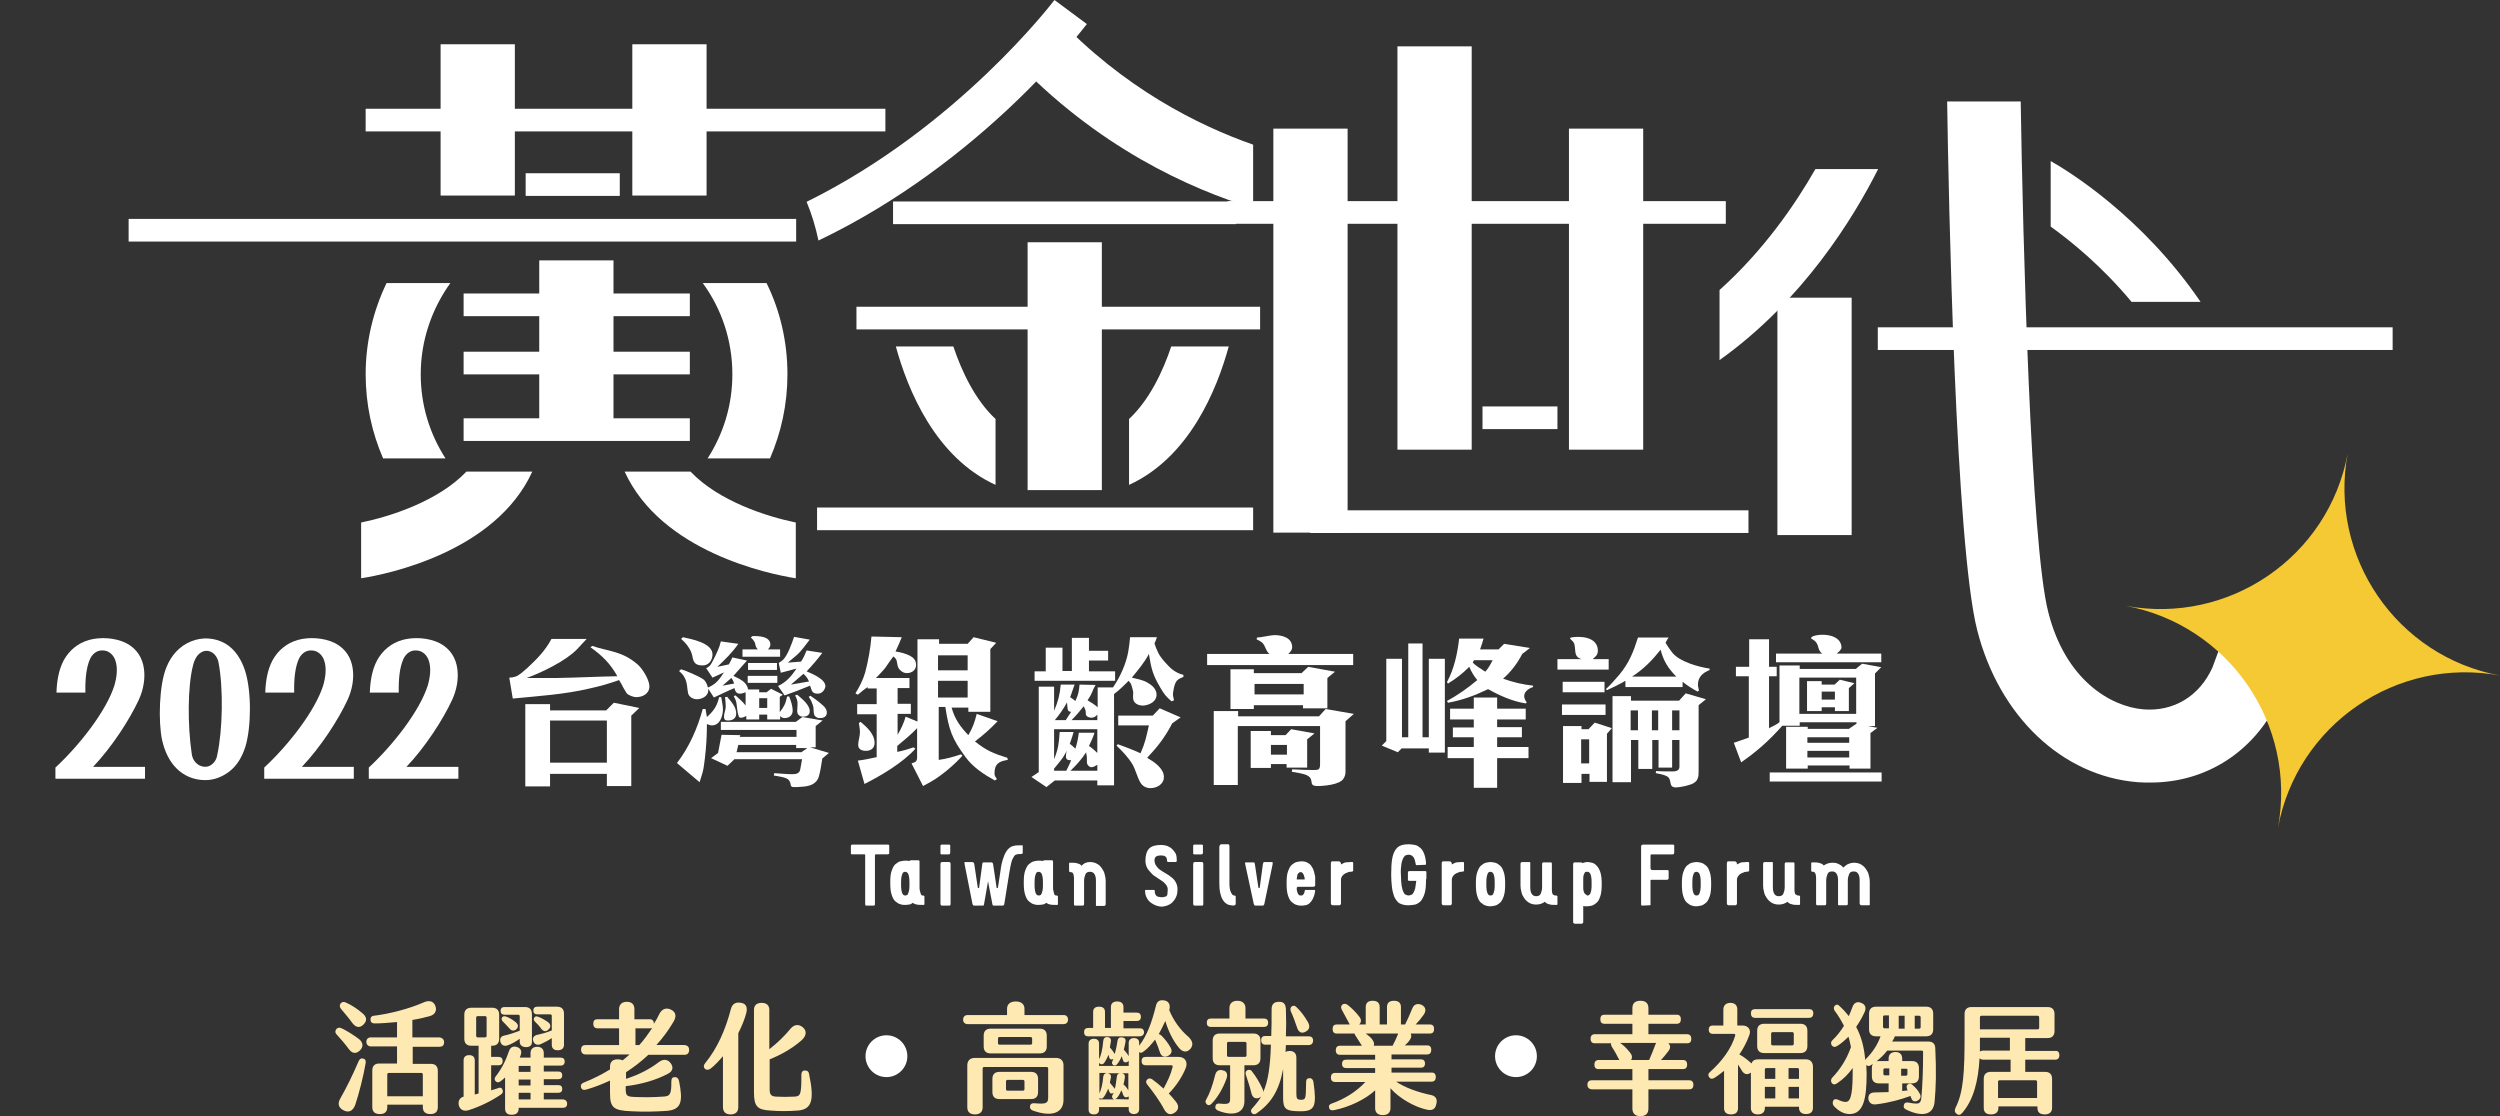 <?xml version="1.0" encoding="utf-8"?>
<!-- Generator: Adobe Illustrator 26.1.0, SVG Export Plug-In . SVG Version: 6.00 Build 0)  -->
<svg version="1.1" id="a" xmlns="http://www.w3.org/2000/svg" xmlns:xlink="http://www.w3.org/1999/xlink" x="0px" y="0px"
	 viewBox="0 0 717.2 320.2" style="enable-background:new 0 0 717.2 320.2;" xml:space="preserve">
<rect x="0" y="0" width="717.2" height="320.2" fill="#333333" stroke="none"/>
<style type="text/css">
	.st0{fill:#FFE9B3;}
	.st1{fill:#FFFFFF;}
	.st2{fill:#F5C934;}
</style>
<g>
	<g>
		<g>
			<path class="st0" d="M100.1,301c-1-1.4-2.4-3-3.5-4.2c-0.5-0.5-0.5-1.1-0.1-1.6c0.4-0.4,0.9-0.5,1.5-0.2c1.5,0.7,3.4,1.9,5,3.1
				c1.2,1,1.3,2.2,0.3,3.2C102.2,302.4,101.1,302.3,100.1,301z M104.9,305c-0.7,4-1.9,8.7-3,12c-0.7,1.8-1.9,2.3-3.4,1.5
				s-1.7-2-0.8-3.5c1.6-2.8,3.5-6.6,5.2-10.6c0.3-0.7,0.8-0.9,1.3-0.7C104.8,303.8,105,304.3,104.9,305z M104.3,293.9
				c-1.1,1.1-2.2,0.9-3.2-0.4c-1-1.4-2.2-2.8-3.3-4.1c-0.4-0.5-0.4-1.1-0.1-1.5c0.4-0.5,0.9-0.6,1.5-0.3c1.6,0.7,3.3,1.8,4.8,3.1
				C105.2,291.7,105.4,292.8,104.3,293.9z M127.4,299c0,0.9-0.5,1.3-1.3,1.3h-7.7v4.9h5.2c1.3,0,2,0.7,2,2v10.4c0,1.4-0.8,2-2.1,2
				c-1.4,0-2.2-0.6-2.2-2v-0.7h-10.2v0.7c0,1.4-0.8,2-2.1,2c-1.4,0-2.2-0.6-2.2-2v-10.5c0-1.3,0.7-2,2-2h5.1v-4.9h-7.5
				c-0.8,0-1.3-0.6-1.3-1.3c0-0.8,0.5-1.3,1.3-1.3h7.5v-4.4c-2.2,0.2-4.5,0.4-6.4,0.4c-0.7,0-1.2-0.3-1.2-1
				c-0.1-0.6,0.2-1.1,0.9-1.2c4.4-0.5,10.2-2,14.5-3.9c1.4-0.6,2.7-0.3,3.2,1.1c0.5,1.3-0.1,2.5-1.6,2.9c-1.4,0.4-3.1,0.8-5,1.1v5
				h7.7C126.9,297.7,127.4,298.2,127.4,299z M111.5,307.8c-0.2,0-0.4,0.2-0.4,0.4v6.3h10.2v-6.3c0-0.2-0.2-0.4-0.4-0.4H111.5z"/>
			<path class="st0" d="M144.1,312.5c0.3,0.6,0.2,1.1-0.4,1.5c-2.8,1.9-6.1,3.5-9.3,4.5c-1.3,0.4-2.5-0.1-2.8-1.5
				c-0.2-1.2,0.3-2.1,1.4-2.4v-10.4c0-1,0.6-1.5,1.6-1.5s1.6,0.5,1.6,1.5v9.8c0.3-0.1,0.7-0.2,1.1-0.3V300h-2.1c-1.3,0-2-0.7-2-2
				v-6.9c0-1.3,0.7-2,2-2h6c1.3,0,2,0.7,2,2v6.9c0,1.3-0.7,2-2,2h-0.3v3.2h2.1c0.8,0,1.2,0.4,1.2,1.2c0,0.8-0.4,1.2-1.2,1.2h-2.1
				v7.2c0.7-0.2,1.3-0.4,1.9-0.6C143.3,311.9,143.9,312,144.1,312.5z M137,297.6h2.2c0.2,0,0.4-0.2,0.4-0.4v-5.3
				c0-0.2-0.2-0.4-0.4-0.4H137c-0.2,0-0.4,0.2-0.4,0.4v5.3C136.6,297.4,136.8,297.6,137,297.6z M162.7,316.6c0,0.8-0.4,1.2-1.2,1.2
				h-12.7v0.2c0,1.2-0.7,1.8-2,1.8s-1.9-0.6-1.9-1.8v-8.9c-0.4,0.4-0.9,0.8-1.3,1.1c-0.6,0.4-1,0.4-1.4,0c-0.4-0.4-0.4-0.9,0-1.4
				c1.6-2,2.9-4.5,3.8-7.2c0.4-1.3,1.4-1.6,2.4-1.2c1.1,0.4,1.4,1.3,0.9,2.5c-0.1,0.2-0.1,0.3-0.2,0.5h3.1v-1.3
				c0-1.1,0.7-1.8,1.9-1.8c1.2,0,1.9,0.7,1.9,1.8v1.3h4.8c0.8,0,1.2,0.4,1.2,1.1c0,0.8-0.4,1.2-1.2,1.2H156v1.7h4.2
				c0.7,0,1.1,0.4,1.1,1.1s-0.4,1.1-1.1,1.1H156v1.7h4.2c0.7,0,1.1,0.4,1.1,1.1s-0.4,1.1-1.1,1.1H156v1.9h5.4
				C162.2,315.4,162.7,315.9,162.7,316.6z M144.6,297.1c1.4-0.3,2.9-0.8,4.5-1.4v-4.2c0-0.2-0.2-0.4-0.4-0.4h-4
				c-0.7,0-1.1-0.4-1.1-1.1s0.4-1.1,1.1-1.1h5.9c1.3,0,2,0.7,2,2v8c0,1-0.6,1.5-1.7,1.5c-1.1,0-1.8-0.6-1.8-1.5V298
				c-1.1,0.8-2.3,1.5-3.5,1.9c-0.9,0.3-1.7,0-2-0.9S143.6,297.3,144.6,297.1z M146.2,295.1c-0.6-0.7-1.4-1.5-2-2.1
				c-0.3-0.4-0.4-0.8-0.2-1.1c0.3-0.4,0.6-0.4,1.1-0.3c0.9,0.3,2.1,1,2.9,1.7c0.7,0.6,0.8,1.3,0.1,2
				C147.5,295.8,146.8,295.8,146.2,295.1z M152.2,305.8h-3.4v1.7h3.4V305.8z M152.2,309.7h-3.4v1.7h3.4V309.7z M148.8,315.4h3.4
				v-1.9h-3.4V315.4z M154,296.9c1.4-0.3,2.9-0.7,4.3-1.3v-4.2c0-0.2-0.2-0.4-0.4-0.4h-3.8c-0.7,0-1.1-0.4-1.1-1.1s0.4-1.1,1.1-1.1
				h5.7c1.3,0,2,0.7,2,2v8.9c0,1-0.6,1.6-1.8,1.6c-1.2,0-1.7-0.6-1.7-1.6v-1.9c-1,0.7-2.2,1.3-3.3,1.8c-0.9,0.3-1.7,0-2-0.9
				C152.7,297.9,153,297.2,154,296.9z M153.4,293c-0.3-0.3-0.4-0.7-0.1-1.1s0.6-0.4,1.1-0.2c0.9,0.3,2.1,1,2.9,1.6
				c0.7,0.6,0.8,1.3,0.1,2s-1.3,0.7-2,0C154.8,294.4,154.1,293.7,153.4,293z"/>
			<path class="st0" d="M197.7,301.2c0,0.9-0.5,1.4-1.3,1.4H186c-2,1.9-4.1,3.5-6.4,5v1.9c3.7-1.2,6.8-2.8,9.4-4.8
				c1.3-1,2.6-0.8,3.4,0.3c0.9,1.2,0.6,2.4-0.9,3.1c-3.4,1.8-7.7,3-12,3.5v0.6c0,2.1,0.2,2.4,2.6,2.5c2.7,0.1,5.2,0.1,8.1-0.1
				c2.1-0.1,2.4-0.7,2.4-4.4c0-0.8,0.3-1.2,1-1.2c0.6,0,1,0.3,1.2,1.1c1.2,6,0.7,8.3-3.7,8.6c-3.3,0.2-6.3,0.3-9.9,0.1
				c-5.2-0.2-6.2-1-6.2-5.2V310c-2.2,1-4.4,1.9-6.9,2.6c-0.7,0.2-1.2,0-1.4-0.6s0-1.1,0.7-1.4c2.8-1.1,5.3-2.4,7.6-3.8V306
				c0-1.4,0.8-2.1,2.2-2.1c0.6,0,1,0.1,1.4,0.3c0.7-0.5,1.3-1.1,2-1.7H168c-0.8,0-1.3-0.5-1.3-1.4s0.5-1.3,1.3-1.3h9.6V295h-6.2
				c-0.8,0-1.2-0.5-1.2-1.3c0-0.9,0.4-1.3,1.2-1.3h6.2v-2.9c0-1.3,0.8-2.1,2.2-2.1s2.2,0.7,2.2,2.1v2.9h4.4c0.8,0,1.2,0.5,1.2,1.3
				l0,0c0.6-0.9,1.1-1.9,1.6-2.9c0.8-1.5,2.1-1.8,3.4-1.1c1.3,0.7,1.6,1.9,0.5,3.6c-1.4,2.4-3,4.5-4.8,6.5h7.8
				C197.2,299.8,197.7,300.3,197.7,301.2z M182.2,299.8h1.2c1.3-1.4,2.5-3.1,3.7-4.9c-0.1,0-0.3,0.1-0.4,0.1h-4.4v4.8H182.2z"/>
			<path class="st0" d="M214.1,290.6c-0.5,1.9-1.3,3.8-2.3,5.8v21.2c0,1.4-0.8,2.1-2.2,2.1s-2.2-0.7-2.2-2.1V303
				c-1.2,1.4-2.4,2.7-3.6,3.6c-0.6,0.4-1.2,0.4-1.6,0c-0.4-0.5-0.4-1,0.1-1.6c3.5-4.3,5.8-9.5,7.4-15.6c0.4-1.5,1.5-2,2.9-1.7
				C214,287.9,214.5,288.9,214.1,290.6z M228.8,318.6c-2.7,0.2-5.3,0.2-7.7,0c-3.9-0.2-4.8-1.2-4.8-5.3v-23.6c0-1.3,0.8-2,2.2-2
				s2.2,0.7,2.2,2V301c2.2-1.7,4.4-3.8,6.1-5.9c1.1-1.3,2.4-1.3,3.5-0.4c1.2,1,1.1,2.4-0.3,3.7c-2.6,2.3-5.9,4.2-9.2,5.5v8.6
				c0,1.5,0.4,2,1.8,2.1c1.7,0.1,3.5,0.1,5.3,0s2-0.6,2-6.3c0-0.8,0.4-1.2,1-1.2c0.7,0,1.1,0.3,1.2,1
				C233.7,315.7,232.9,318.3,228.8,318.6z"/>
			<path class="st0" d="M306.4,292.5c0,0.8-0.5,1.3-1.3,1.3h-27.5c-0.8,0-1.3-0.5-1.3-1.3s0.5-1.3,1.3-1.3h11.3v-1.8
				c0-1.3,0.9-2.1,2.5-2.1s2.5,0.8,2.5,2.1v1.8h11.3C305.9,291.2,306.4,291.7,306.4,292.5z M305.1,305.6v9.9c0,3.9-3.5,5-8.8,3.1
				c-0.7-0.3-0.9-0.7-0.8-1.3c0.1-0.6,0.6-0.9,1.3-0.8c3.4,0.3,3.9,0,3.9-1.7v-8.3c0-0.2-0.2-0.4-0.4-0.4h-18
				c-0.2,0-0.4,0.2-0.4,0.4v11.2c0,1.3-0.8,2-2.2,2s-2.2-0.7-2.2-2v-12.1c0-1.3,0.8-2.1,2.1-2.1H303
				C304.3,303.5,305.1,304.3,305.1,305.6z M284.2,302.2c-1.3,0-2-0.7-2-2v-3.1c0-1.3,0.7-2,2-2h14.1c1.3,0,2,0.7,2,2v3.1
				c0,1.3-0.7,2-2,2H284.2z M295.8,315.3h-9.1c-1.3,0-2-0.7-2-2v-3.8c0-1.3,0.7-2,2-2h9.1c1.3,0,2,0.7,2,2v3.8
				C297.8,314.6,297.1,315.3,295.8,315.3z M286.3,299.3c0,0.2,0.2,0.4,0.4,0.4h9c0.2,0,0.4-0.2,0.4-0.4v-1.4c0-0.2-0.2-0.4-0.4-0.4
				h-9c-0.2,0-0.4,0.2-0.4,0.4V299.3z M293.9,310.2c0-0.2-0.2-0.4-0.4-0.4H289c-0.2,0-0.4,0.2-0.4,0.4v2.3c0,0.2,0.2,0.4,0.4,0.4
				h4.5c0.2,0,0.4-0.2,0.4-0.4V310.2z"/>
			<path class="st0" d="M326.9,297.3h-14.7c-0.8,0-1.2-0.4-1.2-1.2c0-0.8,0.4-1.2,1.2-1.2h1.4v-4.6c0-1,0.6-1.5,1.7-1.5
				s1.7,0.5,1.7,1.5v4.6h1.7v-6c0-1.1,0.7-1.6,1.8-1.6c1.2,0,1.8,0.6,1.8,1.6v1.6h3.8c0.8,0,1.2,0.4,1.2,1.2s-0.4,1.2-1.2,1.2h-3.8
				v2.1h4.7c0.8,0,1.2,0.4,1.2,1.2C328.2,296.8,327.7,297.3,326.9,297.3z M341.5,300.9c-0.9,1-2.1,1.1-3.2-0.2c-1.7-2-3.1-4.8-4-7.8
				c-0.6,1.3-1.2,2.6-1.9,3.8c0.3,0,0.5,0.1,0.8,0.4c0.9,0.9,1.9,2.1,2.6,3.4c0.6,1,0.3,1.9-0.7,2.4s-1.9,0.2-2.3-0.9
				c-0.4-1.2-0.9-2.6-1.4-3.7c0,0,0,0,0-0.1c-1.1,1.4-2.2,2.7-3.4,3.5c-0.5,0.4-0.9,0.4-1.2,0.1v16.4c0,0.9-0.6,1.4-1.5,1.4
				s-1.5-0.5-1.5-1.4v-0.6h-8.5v0.7c0,0.9-0.5,1.4-1.5,1.4s-1.5-0.5-1.5-1.4v-18.9c0-0.9,0.6-1.4,1.5-1.4c1,0,1.5,0.5,1.5,1.4v4.5
				c0.6-1.2,1-2.9,1.2-5.3c0.1-0.8,0.5-1.1,1.2-1.1c0.7,0.1,1.1,0.5,1,1.2c-0.1,0.6-0.2,1.2-0.3,1.8c0.5,0.5,0.9,1.1,1.3,1.7
				c0,0.1,0.1,0.1,0.1,0.2c0.3-1.1,0.6-2.4,0.8-3.8c0.1-0.8,0.6-1.1,1.3-1c0.7,0.1,1.1,0.4,1,1.2c-0.1,0.7-0.3,1.5-0.5,2.3
				c0.5,0.6,1.1,1.3,1.4,1.9c0,0,0,0,0,0.1v-3.9c0-0.9,0.6-1.4,1.5-1.4c1,0,1.5,0.5,1.5,1.4v0.8c2.3-3,3.6-6.6,4.8-11.4
				c0.3-1.4,1.1-1.8,2.4-1.6c1.2,0.2,1.8,1.1,1.5,2.5c0,0.1,0,0.2-0.1,0.2c1.2,3,3.2,5.8,5.6,7.8
				C342.2,298.7,342.4,299.8,341.5,300.9z M315.3,304.9v0.9h8.5v-1.5c-0.1,0.1-0.2,0.2-0.3,0.3c-0.8,0.4-1.2,0.1-1.4-0.6
				c-0.1-0.3-0.2-0.7-0.3-1c-0.4,1-0.9,1.8-1.4,2.4c-0.3,0.3-0.8,0.4-1.1,0.1c-0.3-0.3-0.4-0.6-0.2-1c0.1-0.2,0.2-0.4,0.3-0.7
				c-0.6,0.3-1.1,0.1-1.2-0.5c-0.1-0.2-0.1-0.5-0.2-0.7c-0.4,1-0.9,1.9-1.3,2.4c-0.3,0.4-0.8,0.4-1.1,0.2
				C315.4,305,315.3,304.9,315.3,304.9z M315.3,313.9c0.6-1.2,1-2.8,1.2-5c0.1-0.7,0.4-1,1.1-1.1h-2.2v6.1H315.3z M315.3,315.4h4.4
				c-0.1,0-0.3-0.1-0.4-0.2c-0.3-0.3-0.4-0.7-0.1-1.1c0.1-0.2,0.2-0.4,0.3-0.6c-0.6,0.4-1.1,0.2-1.3-0.4c-0.1-0.2-0.2-0.5-0.3-0.8
				c-0.4,1.1-0.9,2-1.4,2.6c-0.3,0.4-0.8,0.3-1.1,0.1l0,0v0.4H315.3z M322.7,309.1c-0.1,0.7-0.2,1.3-0.4,2c0.5,0.4,1,1,1.4,1.7v-4.9
				h-6c0.7,0.1,1.1,0.5,1,1.2c-0.1,0.5-0.2,1-0.3,1.5c0.4,0.5,0.9,1.1,1.3,1.6l0.1,0.2c0.3-1,0.4-2.1,0.6-3.5c0.1-0.8,0.6-1.1,1.3-1
				C322.4,307.9,322.8,308.4,322.7,309.1z M323.8,315.4v-0.8c0,0,0,0-0.1,0c-0.7,0.4-1.2,0.2-1.5-0.5c-0.1-0.4-0.3-0.9-0.5-1.3
				c-0.4,0.9-0.8,1.7-1.3,2.2c-0.2,0.2-0.4,0.3-0.6,0.3L323.8,315.4L323.8,315.4z M340.2,306.3c-1,2.6-2.9,5.4-4.9,7.4
				c0.8,0.8,1.4,1.6,2,2.3c1,1.2,0.9,2.4-0.3,3.2c-1.2,0.8-2.2,0.5-3-0.9c-1.3-2.5-3.3-5.2-4.9-7.2c-0.4-0.5-0.4-1,0-1.4
				s0.9-0.4,1.4-0.1c1,0.7,2.2,1.7,3.3,2.7c1.1-2,2.1-4.1,2.6-6.2c0.1-0.3-0.1-0.5-0.4-0.5h-7.3c-0.8,0-1.2-0.4-1.2-1.2
				s0.4-1.2,1.2-1.2h9.4C340,303.2,340.8,304.7,340.2,306.3z"/>
			<path class="st0" d="M351.8,309.6c-1,2.7-2.5,5.3-4.3,7.1c-0.4,0.4-0.9,0.5-1.3,0.1s-0.5-0.8-0.2-1.3c1-1.7,1.9-4.2,2.6-7.1
				c0.3-1.2,1.1-1.7,2.3-1.3C352,307.3,352.3,308.3,351.8,309.6z M346.2,293.4c0-0.8,0.4-1.2,1.2-1.2h5.3v-3c0-1.3,0.8-2.1,2.3-2.1
				c1.4,0,2.3,0.8,2.3,2.1v3h5.3c0.8,0,1.2,0.4,1.2,1.2c0,0.8-0.4,1.2-1.2,1.2h-15.2C346.6,294.6,346.2,294.2,346.2,293.4z
				 M357,305.6v10.3c0,3.4-3.1,4.5-7.6,2.7c-0.6-0.3-0.9-0.7-0.7-1.3c0.1-0.6,0.6-0.8,1.3-0.7c2.7,0.3,2.9-0.1,2.9-1.6v-9.4h-3
				c-1.3,0-2-0.7-2-2v-5.1c0-1.3,0.7-2,2-2h9.7c1.3,0,2,0.7,2,2v5.1c0,1.3-0.7,2-2,2H357z M352.4,303.2h4.8c0.2,0,0.4-0.2,0.4-0.4
				v-3.5c0-0.2-0.2-0.4-0.4-0.4h-4.8c-0.2,0-0.4,0.2-0.4,0.4v3.5C352,303,352.2,303.2,352.4,303.2z M373.2,318.8
				c-4.4,0-5.1-0.6-5.1-3.9v-8.2c-1.2,6.4-3.6,9.9-7.6,12.7c-0.6,0.4-1,0.3-1.4-0.1c-0.3-0.4-0.3-0.9,0.1-1.3c1-1.1,1.9-2.2,2.6-3.4
				c-0.1,0.1-0.3,0.2-0.5,0.3c-1.1,0.5-2,0-2.3-1.3c-0.4-1.7-1-3.5-1.6-5.3c-0.2-0.6,0-1.1,0.5-1.3c0.5-0.2,1-0.1,1.3,0.4
				c1.1,1.4,2.2,3.2,3,5c0.2,0.3,0.2,0.7,0.2,0.9c1.4-3.2,2-7.2,2.2-13.6H363c-0.8,0-1.2-0.5-1.2-1.3s0.4-1.2,1.2-1.2h1.7
				c0.1-2.3,0.1-4.8,0.1-7.7c0-1.5,0.8-2.1,2.1-2.1c1.3,0,1.9,0.5,2,2.1c0.1,2.9,0.1,5.4,0,7.8h6.6c0.7,0,1.2,0.4,1.2,1.2
				c0,0.8-0.5,1.3-1.2,1.3h-6.6c0,0.7-0.1,1.3-0.1,2c0.3-0.2,0.7-0.3,1.2-0.3c1.2,0,1.9,0.7,1.9,1.9v10.3c0,1.5,0.2,1.8,1.4,1.8
				c1.4,0,1.3-0.5,1.4-5.1c0-0.8,0.4-1.1,1-1.1s1,0.4,1.1,1.1C377.8,317.3,377.2,318.8,373.2,318.8z M370.3,290.1
				c-0.2-0.6-0.1-1.1,0.3-1.4c0.5-0.3,0.9-0.2,1.3,0.2c1.2,1.1,2.4,2.7,3.3,4.3c0.7,1.2,0.5,2.2-0.7,2.8c-1.1,0.6-2,0.1-2.4-1.2
				C371.6,293.3,371,291.6,370.3,290.1z"/>
			<path class="st0" d="M412,316.9c-0.3,1.4-1.3,1.8-2.8,1.4c-3.3-0.7-7.8-3.2-10.3-6.1v5.7c0,1.3-0.8,2-2.2,2c-1.4,0-2.2-0.7-2.2-2
				v-5.1c-2.7,2.5-7.3,4.8-11.9,5.7c-0.7,0.1-1.2-0.1-1.3-0.7c-0.2-0.6,0.1-1,0.7-1.2c3.7-1.3,7.1-3.4,9.7-6.2H383
				c-0.8,0-1.2-0.5-1.2-1.3s0.4-1.3,1.2-1.3h11.5v-1.4h-8.3c-0.8,0-1.2-0.4-1.2-1.2c0-0.8,0.4-1.2,1.2-1.2h8.3v-1.4h-10.1
				c-0.8,0-1.2-0.5-1.2-1.3s0.4-1.3,1.2-1.3h6.3c-0.7-1.1-1.3-2.1-1.9-3c-0.1-0.2-0.2-0.3-0.2-0.5h-5.1c-0.8,0-1.2-0.4-1.2-1.3
				s0.4-1.3,1.2-1.3h3.7l-0.2-0.4c-0.7-1.3-1.5-2.8-2.1-3.9c-0.3-0.6-0.2-1,0.2-1.4c0.4-0.3,0.9-0.3,1.4,0c1.2,0.9,2.5,2.2,3.4,3.4
				c0.7,0.8,0.7,1.7,0,2.3h1.9v-5c0-1.2,0.7-1.8,2-1.8s2,0.6,2,1.8v5h2.1v-5c0-1.2,0.7-1.8,2-1.8s2,0.6,2,1.8v5h1.2
				c0.7-1.4,1.4-3,2.1-4.7c0.5-1.2,1.6-1.4,2.7-0.9c1.1,0.6,1.3,1.6,0.6,2.7c-0.7,1-1.5,2-2.4,2.9h4.1c0.8,0,1.2,0.4,1.2,1.3
				s-0.4,1.3-1.2,1.3h-5.5c0.3,0.6,0.2,1.2-0.3,1.9c-0.4,0.6-0.9,1.1-1.4,1.5h6.4c0.8,0,1.2,0.4,1.2,1.3c0,0.8-0.4,1.3-1.2,1.3
				h-10.2v1.4h8.4c0.8,0,1.2,0.4,1.2,1.2c0,0.8-0.4,1.2-1.2,1.2h-8.4v1.4h11.5c0.8,0,1.2,0.4,1.2,1.3c0,0.8-0.4,1.3-1.2,1.3h-10.2
				c2.7,1.8,6.4,3.1,10.3,3.9C412.1,314.6,412.4,315.6,412,316.9z M394.1,300h5.4c0.6-1.1,1.1-2.2,1.5-3.2c0-0.1,0.1-0.2,0.1-0.3
				h-9.3c0.7,0.5,1.3,1,1.8,1.6C394.2,298.9,394.3,299.5,394.1,300z"/>
			<path class="st0" d="M485.8,311.2c0,0.9-0.4,1.3-1.2,1.3h-11.7v5.5c0,1.5-0.8,2.2-2.3,2.2c-1.4,0-2.3-0.7-2.3-2.2v-5.5h-11.6
				c-0.8,0-1.3-0.5-1.3-1.3c0-0.9,0.5-1.3,1.3-1.3h11.6v-3.2h-9.7c-0.8,0-1.2-0.4-1.2-1.3c0-0.8,0.4-1.3,1.2-1.3h6
				c0,0,0-0.1-0.1-0.1c-0.6-1.2-1.3-2.5-2.1-3.7c-0.2-0.4-0.3-0.7-0.2-1h-4.7c-0.8,0-1.2-0.5-1.2-1.3s0.4-1.3,1.2-1.3h10.8v-3h-8
				c-0.8,0-1.2-0.4-1.2-1.3s0.4-1.3,1.2-1.3h8v-1.9c0-1.4,0.8-2.1,2.3-2.1s2.3,0.7,2.3,2.1v1.9h8.1c0.8,0,1.2,0.4,1.2,1.3
				s-0.4,1.3-1.2,1.3h-8.1v3H484c0.8,0,1.2,0.5,1.2,1.3c0,0.9-0.4,1.3-1.2,1.3h-5.4c0.7,0.6,0.7,1.5-0.1,2.4c-0.7,0.9-1.3,1.7-2,2.4
				h6.3c0.8,0,1.2,0.4,1.2,1.3s-0.4,1.3-1.2,1.3h-9.9v3.2h11.7C485.3,309.9,485.8,310.3,485.8,311.2z M473.1,304.1
				c0.6-1.3,1.2-2.9,1.7-4.2c0.1-0.3,0.2-0.5,0.3-0.7h-10.3c1,0.7,1.9,1.6,2.7,2.6c0.7,0.8,0.9,1.6,0.4,2.3L473.1,304.1L473.1,304.1
				z"/>
			<path class="st0" d="M520.1,306v11.8c0,1.2-0.7,1.8-2,1.8s-2-0.7-2-1.8v-0.3h-9.8v0.4c0,1.1-0.7,1.8-2,1.8s-2-0.7-2-1.8v-10.2
				c-0.9,0.7-1.8,0.6-2.5-0.4c-0.4-0.7-0.8-1.3-1.2-1.9v12.5c0,1.2-0.7,1.8-2,1.8s-2-0.6-2-1.8v-10.7c-1,0.8-1.9,1.5-2.9,2.1
				c-0.6,0.3-1.1,0.2-1.4-0.3s-0.3-1,0.2-1.4c3.5-3.1,6.2-6.8,7.3-10.5c0.1-0.3-0.1-0.5-0.3-0.5h-6.1c-0.8,0-1.2-0.5-1.2-1.2
				c0-0.8,0.4-1.2,1.2-1.2h3v-4.6c0-1.1,0.7-1.9,2-1.9s2,0.7,2,1.9v4.6h1.5c1.5,0,2.5,1.1,2,2.6c-0.7,2-1.7,3.9-2.9,5.7
				c1.3,0.7,2.5,1.7,3.4,2.5l0.1,0.1c0.2-0.8,0.9-1.2,1.9-1.2h13.7C519.4,303.9,520.1,304.8,520.1,306z M502.3,290.7
				c0-0.8,0.4-1.2,1.2-1.2H519c0.8,0,1.2,0.4,1.2,1.2c0,0.8-0.4,1.3-1.2,1.3h-15.5C502.7,292,502.3,291.5,502.3,290.7z M516.5,293.7
				c1.3,0,2,0.7,2,2v4.4c0,1.3-0.7,2-2,2h-10.4c-1.3,0-2-0.7-2-2v-4.4c0-1.3,0.7-2,2-2H516.5z M506.3,309.5h3v-3.1h-2.6
				c-0.2,0-0.4,0.2-0.4,0.4V309.5z M506.3,315.1h3v-3.3h-3V315.1z M514.6,296.5c0-0.2-0.2-0.4-0.4-0.4h-5.7c-0.2,0-0.4,0.2-0.4,0.4
				v3c0,0.2,0.2,0.4,0.4,0.4h5.7c0.2,0,0.4-0.2,0.4-0.4V296.5z M513.1,309.5h3v-2.7c0-0.2-0.2-0.4-0.4-0.4h-2.6V309.5z M516.1,315.1
				v-3.3h-3v3.3H516.1z"/>
			<path class="st0" d="M555,316c-0.3,4-3.7,4.5-8.2,2.3c-0.6-0.3-0.8-0.7-0.6-1.3c0.1-0.6,0.6-0.8,1.3-0.7c3,0.6,3.5,0.4,3.7-1.4
				c0.3-3.4,0.5-7.6,0.5-13.1c0-0.3-0.2-0.4-0.4-0.4h-9.9c-0.9,1.2-2,2.2-3.1,3.1c0.2-0.1,0.4-0.1,0.7-0.1h2.8v-0.7
				c0-1.2,0.7-1.9,2-1.9c1.2,0,1.9,0.7,1.9,1.9v0.7h2.8c1.3,0,2,0.7,2,2v2.4c0,1.3-0.7,2-2,2h-2.8v2.2c0.6-0.1,1.1-0.1,1.6-0.2
				c-0.1-0.1-0.2-0.2-0.2-0.4c-0.2-0.6-0.2-1,0.2-1.3c0.4-0.3,0.9-0.3,1.3,0.1c0.8,0.7,1.6,1.5,2.1,2.5c0.5,0.8,0.3,1.5-0.5,2
				s-1.6,0.3-1.9-0.7c-0.1-0.2-0.2-0.4-0.2-0.6c-2.7,1-6.3,2-9.8,2.4c-1.2,0.2-2.1-0.3-2.3-1.5c-0.1-1.1,0.4-1.9,1.8-1.9
				c1.3,0,2.7-0.1,4-0.1v-2.5H539c-1.3,0-2-0.7-2-2v-2.4c0-0.5,0.1-0.9,0.3-1.2c-0.2,0.1-0.4,0.3-0.6,0.4c-0.5,0.3-1,0.3-1.3-0.1
				c0,0.8,0.1,1.7,0.1,2.5c0,7.2-0.9,11.6-4.9,11.6c-1.6,0-3.1-0.8-4.5-2.3c-0.4-0.5-0.4-1-0.2-1.5c0.2-0.5,0.8-0.6,1.4-0.3
				c0.9,0.4,1.7,0.7,2.3,0.6c1.6,0,1.9-3.5,1.9-9v-0.7c-1.2,1.7-2.7,3.2-4.5,4.4c-0.6,0.4-1.1,0.4-1.5-0.1c-0.3-0.5-0.3-1,0.1-1.5
				c2.2-2.3,4.1-5.1,5.4-8.8c-0.2-1-0.4-2-0.7-3c-1,1-2.1,2-3.3,2.7c-0.6,0.4-1.1,0.3-1.5-0.2c-0.3-0.5-0.3-1,0.2-1.5
				c1.2-1.1,2.3-2.5,3.3-4.1c-0.7-1.4-1.6-2.9-2.7-4.4c-0.3-0.5-0.3-1,0.1-1.4c0.4-0.4,0.9-0.4,1.3,0.1c1,0.9,1.9,1.9,2.7,2.9
				c0.3-0.8,0.7-1.6,1-2.5c0.4-1.3,1.4-1.8,2.5-1.3c1.2,0.4,1.6,1.4,1,2.7c-0.7,1.5-1.5,2.9-2.4,4.2c1.5,2.8,2.3,5.9,2.6,9.5
				c0.1-0.1,0.1-0.2,0.2-0.3c1.9-1.9,3.3-4,4.2-6.5h-1.3c-1.3,0-2-0.7-2-2v-4.5c0-1.3,0.7-2,2-2h14.4c1.3,0,2,0.7,2,2v4.5
				c0,1.3-0.7,2-2,2h-9c-0.2,0.5-0.4,1-0.8,1.5h10.4c1.3,0,2,0.7,2,2C555.5,307.1,555.4,312,555,316z M540.2,294.6
				c0,0.2,0.2,0.4,0.4,0.4h1.3v-3.7h-1.3c-0.2,0-0.4,0.2-0.4,0.4V294.6z M540.3,308.1c0,0.2,0.2,0.4,0.4,0.4h1.3v-2h-1.3
				c-0.2,0-0.4,0.2-0.4,0.4V308.1z M544.7,295.1h1.7v-3.7h-1.7V295.1z M546.8,306.6h-1.4v2h1.4c0.2,0,0.4-0.2,0.4-0.4V307
				C547.3,306.7,547.1,306.6,546.8,306.6z M549.3,295.1h1.3c0.2,0,0.4-0.2,0.4-0.4v-2.9c0-0.2-0.2-0.4-0.4-0.4h-1.3V295.1z"/>
			<path class="st0" d="M590.8,302.7c0,0.8-0.4,1.3-1.2,1.3H581v3.5h5.7c1.3,0,2,0.7,2,2v8.3c0,1.3-0.8,1.9-2.1,1.9
				c-1.4,0-2.1-0.6-2.1-1.9v-0.4h-11.2v0.4c0,1.3-0.8,1.9-2.1,1.9c-1.4,0-2.1-0.6-2.1-1.9v-8.3c0-1.3,0.7-2,2-2h5.7V304h-7.9
				c-0.4,0-0.8-0.2-1-0.4c-0.4,6.6-1.7,11.9-5,15.7c-0.5,0.6-1.1,0.7-1.6,0.2c-0.6-0.4-0.6-1-0.3-1.7c2.3-4.5,2.6-10.3,2.6-20.8
				v-6.1c0-1.3,0.7-2,2-2h21.8c1.3,0,2,0.7,2,2v4.9c0,1.3-0.7,2-2,2H581v3.7h8.6C590.4,301.4,590.8,301.9,590.8,302.7z M576.6,301.4
				v-3.7H568v1.1c0,1,0,2,0,2.9c0.2-0.2,0.5-0.3,0.9-0.3H576.6z M568,295.3h16.6c0.2,0,0.4-0.2,0.4-0.4v-3.1c0-0.2-0.2-0.4-0.4-0.4
				h-16.2c-0.2,0-0.4,0.2-0.4,0.4L568,295.3L568,295.3z M573.6,309.9c-0.2,0-0.4,0.2-0.4,0.4v4.7h11.2v-4.7c0-0.2-0.2-0.4-0.4-0.4
				H573.6z"/>
		</g>
		<circle class="st1" cx="254.3" cy="303" r="6"/>
		<circle class="st1" cx="434.9" cy="303" r="6"/>
	</g>
	<g>
		<g>
			<g>
				<g>
					<rect x="352.2" y="57.7" class="st1" width="142.9" height="6.5"/>
					<rect x="425.3" y="116.6" class="st1" width="21.5" height="6.5"/>
					<rect x="375.9" y="146.4" class="st1" width="125.7" height="6.5"/>
					<rect x="365.3" y="36.9" class="st1" width="21.3" height="115.9"/>
					<rect x="400.9" y="13.3" class="st1" width="21.3" height="115.7"/>
					<rect x="450.1" y="36.9" class="st1" width="21.3" height="92.1"/>
				</g>
				<g>
					<rect x="256.2" y="57.8" class="st1" width="98.4" height="6.5"/>
					<rect x="245.7" y="88" class="st1" width="115.8" height="6.5"/>
					<rect x="234.4" y="145.6" class="st1" width="125.1" height="6.5"/>
					<rect x="294.8" y="69.5" class="st1" width="21.3" height="71.1"/>
					<path class="st1" d="M336,99.4c-2.4,7.2-6.3,15.4-12.1,20.8v18.9c17.3-7.9,25.2-27.3,28.6-39.7C352.5,99.4,336,99.4,336,99.4z"
						/>
					<path class="st1" d="M273.5,99.4c2.4,7.2,6.3,15.4,12.1,20.8v18.9c-17.3-7.9-25.2-27.3-28.6-39.7
						C257,99.4,273.5,99.4,273.5,99.4z"/>
					<path class="st1" d="M302.5,0c-0.3,0.4-27.7,36.5-71.1,57.9c1.5,3.6,2.6,7.3,3.4,11.1c46.9-22.4,75.7-60.5,77-62.1L302.5,0z"/>
					<path class="st1" d="M359.5,41.5c-15.7-5.5-37.2-16.2-56.6-36.8l-12.5,11.8c24.3,25.8,51.1,37.7,69.1,43.2V41.5z"/>
				</g>
				<g>
					<rect x="538.7" y="93.9" class="st1" width="147.7" height="6.5"/>
					<rect x="509.9" y="85.4" class="st1" width="21.3" height="68.1"/>
					<path class="st1" d="M520.8,48.5c-5.8,10.2-14.9,23.4-27.5,34.7v20.1c23.9-17,38.5-40.9,45.5-54.8
						C538.8,48.5,520.8,48.5,520.8,48.5z"/>
					<path class="st1" d="M611.5,86.6h19.8c-16.8-24.6-37.9-37.5-43-40.4V65C594.4,69.4,603.1,76.5,611.5,86.6z"/>
					<path class="st1" d="M637.8,183.1l-3.1,8.4c-3.7,8.2-11.1,12.7-19.8,12c-9.5-0.8-22.4-8.5-27.3-27.9
						c-5-19.5-7.3-107.1-7.9-146.5h-21.1c0.4,27.5,2.4,127.2,8.6,151.6c6.3,24.8,24.4,42,46.1,43.7c1.2,0.1,2.4,0.1,3.6,0.1
						c16.2,0,30-9,37-24.1L637.8,183.1z"/>
				</g>
				<g>
					<rect x="104.9" y="31.2" class="st1" width="149.1" height="6.5"/>
					<rect x="36.9" y="62.8" class="st1" width="191.5" height="6.5"/>
					<rect x="133" y="84.2" class="st1" width="64.9" height="6.5"/>
					<rect x="133" y="120" class="st1" width="64.9" height="6.5"/>
					<rect x="133" y="100.9" class="st1" width="64.9" height="6.5"/>
					<rect x="150.8" y="49.7" class="st1" width="27" height="6.5"/>
					<rect x="126.4" y="12.7" class="st1" width="21.3" height="43.4"/>
					<rect x="154.7" y="74.7" class="st1" width="21.3" height="49.7"/>
					<rect x="181.4" y="12.7" class="st1" width="21.3" height="43.4"/>
					<path class="st1" d="M133.8,135.3c-8.1,8.5-21.9,12.9-30.2,14.6v16c7.7-1.2,38.6-7.6,49.1-30.6H133.8z"/>
					<path class="st1" d="M198.1,135.3c8.1,8.5,21.9,12.9,30.2,14.6v16c-7.7-1.2-38.6-7.6-49.1-30.6H198.1z"/>
					<g>
						<path class="st1" d="M203,131.5h17.9c3.2-7.4,5-15.5,5-24.1c0-9.4-2.1-18.3-6-26.2h-18.3c5.4,7.4,8.5,16.4,8.5,26.2
							C210.1,116.3,207.5,124.5,203,131.5z"/>
						<path class="st1" d="M127.8,131.5c-4.5-7-7.1-15.2-7.1-24.1c0-9.8,3.2-18.8,8.5-26.2h-18.3c-3.8,7.9-6,16.8-6,26.2
							c0,8.6,1.8,16.7,5,24.1H127.8z"/>
					</g>
				</g>
			</g>
		</g>
		<path class="st2" d="M653.5,237.5c5.5-29.7,34.1-49.2,63.7-43.7c-29.7-5.5-49.2-34.1-43.7-63.7c-5.5,29.7-34.1,49.2-63.7,43.7
			C639.4,179.3,659,207.8,653.5,237.5z"/>
	</g>
	<g>
		<path class="st1" d="M248.4,259.8c-0.1,0-0.2-0.2-0.2-0.5v-13.8c0-0.2,0-0.2,0-0.3s-0.1-0.1-0.2-0.1h-3.5c-0.3,0-0.4-0.1-0.4-0.3
			v-2.1c0-0.3,0.2-0.4,0.5-0.4h10.1c0.3,0,0.4,0.1,0.4,0.3v2c0,0.2,0,0.4-0.1,0.4s-0.2,0.1-0.5,0.1h-3.3c-0.1,0-0.2,0.1-0.2,0.3v14
			c0,0.1,0,0.2-0.1,0.3s-0.2,0.1-0.3,0.1L248.4,259.8L248.4,259.8z"/>
		<path class="st1" d="M264.7,256.9c0.2,0,0.3,0,0.4,0.1c0.1,0.1,0.1,0.2,0.1,0.3v2.1c0,0.1-0.1,0.2-0.2,0.2c-0.1,0-0.2,0-0.4,0
			c-0.6,0-1.2,0-1.6-0.1c-0.4-0.1-0.8-0.2-1.1-0.5c-0.4,0.3-0.8,0.5-1.2,0.5c-0.4,0.1-0.8,0.1-1.1,0.1c-0.4,0-0.8,0-1.3-0.2
			c-0.5-0.1-0.9-0.4-1.4-0.8s-0.8-1-1.1-1.9c-0.3-0.9-0.4-2-0.4-3.5s0.1-2.6,0.4-3.4s0.6-1.5,1.1-1.9s0.9-0.7,1.4-0.8
			s0.9-0.2,1.3-0.2c0.2,0,0.4,0,0.6,0s0.4,0.1,0.7,0.1c0.1-0.1,0.2-0.2,0.4-0.2h2.2c0.1,0,0.2,0,0.2,0.1c0.1,0.1,0.1,0.2,0.1,0.3
			v7.6c0,0.4,0.1,0.8,0.2,1.1C264.2,256.8,264.4,256.9,264.7,256.9z M259.7,256.9c0.1,0,0.3,0,0.4-0.1c0.2,0,0.3-0.2,0.4-0.4
			c0.1-0.2,0.2-0.6,0.3-1s0.1-1.1,0.1-1.9s0-1.4-0.1-1.9s-0.2-0.8-0.3-1s-0.3-0.3-0.4-0.4c-0.1,0-0.3-0.1-0.4-0.1
			c-0.1,0-0.3,0-0.4,0.1c-0.2,0-0.3,0.2-0.4,0.4c-0.1,0.2-0.2,0.6-0.3,1c-0.1,0.5-0.1,1.1-0.1,1.9s0,1.4,0.1,1.9s0.2,0.8,0.3,1
			s0.3,0.4,0.4,0.4C259.4,256.9,259.6,256.9,259.7,256.9z"/>
		<path class="st1" d="M272.2,242.3c0.3,0,0.4,0.1,0.4,0.3v2c0,0.1,0,0.2-0.1,0.3c0,0.2-0.2,0.2-0.5,0.2h-1.9
			c-0.2,0-0.3-0.1-0.3-0.3v-2.1c0-0.1,0-0.3,0.1-0.3c0.1-0.1,0.2-0.1,0.4-0.1L272.2,242.3L272.2,242.3z M270.3,247.3
			c-0.1,0-0.2,0-0.3,0.1c-0.1,0-0.2,0.2-0.2,0.5v11.4c0,0.1,0,0.2,0.1,0.3c0,0.1,0.1,0.2,0.3,0.2h2.2c0.2,0,0.3-0.2,0.3-0.5v-11.4
			c0-0.2,0-0.3-0.1-0.4c0-0.1-0.1-0.2-0.3-0.2L270.3,247.3L270.3,247.3z"/>
		<path class="st1" d="M288.1,259.4c0,0.1-0.1,0.2-0.2,0.3c-0.1,0.1-0.1,0.1-0.3,0.1h-2.5c-0.1,0-0.2,0-0.3-0.1
			c0-0.1-0.1-0.2-0.1-0.3l-1.2-6.3c0-0.2-0.1-0.2-0.1,0l-1.1,6.3c0,0.1-0.1,0.2-0.1,0.3s-0.1,0.1-0.3,0.1h-2.4c-0.1,0-0.2,0-0.3-0.1
			s-0.1-0.2-0.2-0.3l-2.3-11.6v-0.2c0-0.2,0-0.3,0-0.3s0.1,0,0.2,0h1.9c0.1,0,0.2,0,0.4,0.1c0.2,0.1,0.2,0.2,0.3,0.5l1,6.7
			c0,0.1,0.1,0.2,0.2,0.2c0.1,0,0.2-0.1,0.2-0.2l0.9-6.7c0-0.2,0.1-0.3,0.1-0.4c0.1-0.1,0.2-0.1,0.3-0.1h2.3c0.1,0,0.2,0.1,0.3,0.2
			c0,0.1,0.1,0.2,0.1,0.3l1,6.7c0,0.1,0.1,0.2,0.2,0.2s0.2-0.1,0.2-0.2l0.7-4.6c0.2-1.7,0.5-3,0.9-4c0.3-1,0.8-1.8,1.2-2.3
			c0.5-0.5,1-0.9,1.6-1c0.6-0.2,1.3-0.2,2.1-0.2c0.3,0,0.4,0,0.5,0s0.1,0.1,0.1,0.2v1.8c0,0.2,0,0.3-0.1,0.4
			c-0.1,0.1-0.3,0.1-0.5,0.1c-0.4,0-0.8,0-1.1,0.1c-0.3,0.1-0.6,0.2-0.8,0.6c-0.2,0.3-0.5,0.8-0.7,1.5c-0.2,0.7-0.4,1.7-0.6,2.9
			L288.1,259.4z"/>
		<path class="st1" d="M303,256.9c0.2,0,0.3,0,0.4,0.1s0.1,0.2,0.1,0.3v2.1c0,0.1-0.1,0.2-0.2,0.2s-0.2,0-0.4,0
			c-0.6,0-1.2,0-1.6-0.1c-0.4-0.1-0.8-0.2-1.1-0.5c-0.4,0.3-0.8,0.5-1.2,0.5c-0.4,0.1-0.8,0.1-1.1,0.1c-0.4,0-0.8,0-1.3-0.2
			c-0.5-0.1-0.9-0.4-1.4-0.8s-0.8-1-1.1-1.9c-0.3-0.9-0.4-2-0.4-3.5s0.1-2.6,0.4-3.4s0.6-1.5,1.1-1.9s0.9-0.7,1.4-0.8
			s0.9-0.2,1.3-0.2c0.2,0,0.4,0,0.6,0s0.4,0.1,0.7,0.1c0.1-0.1,0.2-0.2,0.4-0.2h2.2c0.1,0,0.2,0,0.2,0.1c0.1,0.1,0.1,0.2,0.1,0.3
			v7.6c0,0.4,0.1,0.8,0.2,1.1C302.4,256.8,302.7,256.9,303,256.9z M298,256.9c0.1,0,0.3,0,0.4-0.1c0.2,0,0.3-0.2,0.4-0.4
			c0.1-0.2,0.2-0.6,0.3-1s0.1-1.1,0.1-1.9s0-1.4-0.1-1.9s-0.2-0.8-0.3-1s-0.3-0.3-0.4-0.4c-0.1,0-0.3-0.1-0.4-0.1s-0.3,0-0.4,0.1
			c-0.2,0-0.3,0.2-0.4,0.4s-0.2,0.6-0.3,1c-0.1,0.5-0.1,1.1-0.1,1.9s0,1.4,0.1,1.9s0.2,0.8,0.3,1s0.3,0.4,0.4,0.4
			C297.7,256.9,297.9,256.9,298,256.9z"/>
		<path class="st1" d="M312.7,247.3c0.8,0,1.5,0.2,2,0.5c0.6,0.3,1,0.7,1.4,1.3s0.7,1.1,0.8,1.7c0.2,0.6,0.3,1.3,0.3,1.9v6.5
			c0,0.2,0,0.4-0.1,0.5c0,0.1-0.2,0.2-0.4,0.2h-2c-0.2,0-0.3,0-0.3-0.2c0-0.1,0-0.3,0-0.5v-6.5c0-0.8-0.1-1.4-0.4-1.9
			s-0.7-0.7-1.3-0.7c-0.6,0-1.1,0.2-1.3,0.7s-0.4,1.1-0.4,1.9v6.6c0,0.3-0.1,0.5-0.4,0.5h-2.2c-0.1,0-0.2,0-0.2-0.1
			c-0.1-0.1-0.1-0.2-0.1-0.3v-7.6c0-0.4-0.1-0.8-0.2-1.1s-0.4-0.5-0.7-0.5c-0.2,0-0.3,0-0.4-0.1s-0.1-0.2-0.1-0.3v-2.1
			c0-0.1,0.1-0.2,0.2-0.2s0.2,0,0.4,0c0.7,0,1.3,0,1.8,0.2c0.5,0.1,0.9,0.3,1.2,0.7C310.9,247.6,311.8,247.3,312.7,247.3z"/>
		<path class="st1" d="M335,255.2c0-0.6-0.2-1-0.5-1.4s-0.7-0.8-1.2-1.1s-1-0.7-1.5-1s-1.1-0.7-1.5-1.2s-0.9-0.9-1.2-1.5
			s-0.5-1.3-0.5-2.1c0-1.6,0.4-2.8,1.1-3.5s1.9-1,3.4-1c0.7,0,1.2,0.1,1.8,0.3c0.5,0.2,1,0.5,1.4,0.9s0.7,0.8,1,1.3
			c0.2,0.5,0.3,1.1,0.3,1.8c0,0.4-0.1,0.6-0.3,0.6h-2.1c-0.1,0-0.2,0-0.3-0.1s-0.1-0.2-0.1-0.4c0-0.5-0.2-0.9-0.5-1.1
			s-0.7-0.3-1.2-0.3c-0.6,0-1.1,0.1-1.4,0.3s-0.5,0.6-0.5,1.1c0,0.6,0.2,1.2,0.5,1.6s0.7,0.9,1.2,1.2s1,0.7,1.6,1s1.1,0.7,1.6,1.1
			c0.5,0.4,0.9,0.8,1.2,1.4s0.5,1.1,0.5,1.9c0,0.9-0.1,1.7-0.4,2.3c-0.3,0.7-0.7,1.2-1.1,1.6s-1,0.7-1.5,0.9
			c-0.6,0.2-1.1,0.3-1.6,0.3c-0.4,0-0.9-0.1-1.5-0.3c-0.5-0.2-1.1-0.5-1.5-0.8c-0.5-0.4-0.9-0.8-1.2-1.4s-0.5-1.2-0.5-2
			c0-0.1,0-0.2,0-0.2l0.1-0.1h2.4c0.1,0,0.2,0,0.2,0.1c0.1,0,0.1,0.2,0.1,0.4c0,0.3,0,0.6,0.2,0.8c0.1,0.2,0.2,0.4,0.4,0.5
			c0.2,0.1,0.3,0.2,0.6,0.2c0.2,0,0.4,0.1,0.7,0.1c0.3,0,0.6,0,0.8-0.1c0.2,0,0.4-0.1,0.6-0.2c0.1-0.1,0.3-0.3,0.3-0.5
			S335,255.6,335,255.2z"/>
		<path class="st1" d="M344.7,242.3c0.3,0,0.4,0.1,0.4,0.3v2c0,0.1,0,0.2-0.1,0.3c0,0.2-0.2,0.2-0.5,0.2h-1.9
			c-0.2,0-0.3-0.1-0.3-0.3v-2.1c0-0.1,0-0.3,0.1-0.3c0.1-0.1,0.2-0.1,0.4-0.1L344.7,242.3L344.7,242.3z M342.8,247.3
			c-0.1,0-0.2,0-0.3,0.1c-0.1,0-0.2,0.2-0.2,0.5v11.4c0,0.1,0,0.2,0.1,0.3c0,0.1,0.1,0.2,0.3,0.2h2.2c0.2,0,0.3-0.2,0.3-0.5v-11.4
			c0-0.2,0-0.3-0.1-0.4c0-0.1-0.1-0.2-0.3-0.2L342.8,247.3L342.8,247.3z"/>
		<path class="st1" d="M354,259.8c-0.4,0-0.9-0.1-1.4-0.2s-0.9-0.4-1.4-0.9c-0.4-0.5-0.8-1.1-1-2c-0.3-0.9-0.4-2.1-0.4-3.6v-10.2
			c0-0.2,0.1-0.3,0.2-0.5c0.1-0.1,0.2-0.2,0.4-0.2h2c0.1,0,0.2,0.1,0.2,0.2c0.1,0.1,0.1,0.3,0.1,0.5v10c0,0.8,0,1.5,0.1,2
			s0.2,0.9,0.4,1.2c0.1,0.3,0.3,0.5,0.4,0.6s0.3,0.2,0.4,0.2c0.2,0,0.3,0,0.4,0.1s0.1,0.2,0.1,0.3v2.1c0,0.1-0.1,0.2-0.2,0.2
			S354.1,259.8,354,259.8z"/>
		<path class="st1" d="M360.2,259.8c-0.1,0-0.2,0-0.3-0.1s-0.1-0.2-0.2-0.3l-2.5-11.6v-0.1c0-0.2,0-0.3,0-0.3s0.1,0,0.2,0h1.9
			c0.1,0,0.2,0,0.4,0c0.2,0,0.2,0.2,0.3,0.5l1,6.7c0,0.1,0.1,0.2,0.2,0.2s0.2-0.1,0.2-0.2l0.9-6.7c0.1-0.2,0.1-0.4,0.2-0.5
			c0-0.1,0.1-0.1,0.2-0.1h2.2c0.1,0,0.1,0,0.2,0.1c0,0.1,0,0.2,0,0.5l-2.4,11.5c-0.1,0.1-0.1,0.2-0.2,0.3s-0.1,0.1-0.3,0.1
			L360.2,259.8L360.2,259.8z"/>
		<path class="st1" d="M372,254.9c0,0.5,0.1,0.8,0.2,1.1c0.1,0.3,0.2,0.5,0.3,0.6s0.2,0.2,0.4,0.3c0.1,0,0.2,0,0.3,0
			c0.1,0,0.2,0,0.3,0c0.1,0,0.2-0.1,0.3-0.2c0.1-0.1,0.2-0.2,0.3-0.4s0.2-0.5,0.2-0.8c0-0.1,0.1-0.2,0.2-0.2h2.6
			c0.1,0,0.2,0.1,0.2,0.2c-0.1,1-0.4,1.8-0.7,2.4c-0.3,0.6-0.7,1-1,1.3c-0.4,0.3-0.8,0.5-1.2,0.5c-0.4,0.1-0.8,0.1-1.1,0.1
			c-0.4,0-0.8,0-1.3-0.2c-0.5-0.1-0.9-0.4-1.4-0.8s-0.8-1-1.1-1.9s-0.4-2-0.4-3.5s0.1-2.6,0.4-3.4s0.6-1.5,1.1-1.9s0.9-0.7,1.4-0.8
			s0.9-0.2,1.3-0.2c0.3,0,0.7,0,1.1,0.1s0.8,0.3,1.2,0.6c0.4,0.3,0.7,0.7,1,1.3s0.5,1.4,0.7,2.4c0,0.1,0,0.2,0,0.3s0,0.2,0,0.2v1.9
			c0,0.1,0,0.2-0.1,0.3c0,0.1-0.2,0.2-0.5,0.2h-4.5C372,254.7,372,254.7,372,254.9z M372,252.1c0,0.1,0,0.2,0.1,0.2h2.1
			c0.1,0,0.1-0.1,0.1-0.2c-0.1-0.7-0.3-1.2-0.5-1.5s-0.4-0.4-0.7-0.4s-0.4,0.1-0.7,0.4S372.2,251.3,372,252.1z"/>
		<path class="st1" d="M387.5,247.3c0.2,0,0.4,0,0.5,0s0.2,0.1,0.2,0.3v2.2c0,0.1-0.1,0.2-0.2,0.2s-0.3,0.1-0.5,0.1
			c-0.3,0-0.6,0-0.9,0.2c-0.3,0.1-0.6,0.2-0.9,0.4s-0.5,0.4-0.7,0.7s-0.3,0.6-0.3,0.9v2.4v4.4c0,0.2,0,0.3-0.1,0.4s-0.2,0.2-0.3,0.2
			h-2c-0.2,0-0.3-0.1-0.4-0.2c0-0.1-0.1-0.2-0.1-0.4v-4.5v-6.8c0-0.2,0-0.4,0.1-0.5s0.1-0.2,0.2-0.2h2c0.1,0,0.3,0.1,0.4,0.2
			c0.1,0.1,0.2,0.3,0.2,0.5v0.2c0.4-0.2,0.9-0.5,1.3-0.6C386.5,247.4,387,247.3,387.5,247.3z"/>
		<path class="st1" d="M409.1,252.3c0,1.7-0.1,3-0.4,4c-0.3,1-0.7,1.7-1.1,2.2c-0.5,0.5-1,0.8-1.6,1c-0.6,0.1-1.2,0.2-1.9,0.2
			c-0.5,0-0.9,0-1.3-0.1s-0.8-0.2-1.2-0.4s-0.7-0.5-1-0.9s-0.6-0.9-0.8-1.6c-0.2-0.6-0.4-1.4-0.5-2.4c-0.1-0.9-0.2-2.1-0.2-3.4
			c0-1.9,0.1-3.5,0.3-4.6c0.2-1.2,0.6-2,1-2.6s1-1,1.6-1.2s1.3-0.3,2.1-0.3c0.6,0,1.2,0.1,1.8,0.2s1,0.4,1.5,0.8s0.8,0.9,1.1,1.6
			c0.3,0.7,0.5,1.6,0.6,2.8c0,0.3,0,0.5-0.2,0.5l-2.5,0.1c-0.1,0-0.2,0-0.2-0.1s-0.1-0.2-0.1-0.4c-0.2-1-0.4-1.7-0.8-2
			c-0.3-0.3-0.7-0.5-1.2-0.5c-0.3,0-0.6,0.1-0.9,0.2c-0.3,0.2-0.5,0.5-0.7,0.9s-0.4,1-0.5,1.8s-0.2,1.7-0.1,3c0,1.2,0.1,2.3,0.2,3
			s0.3,1.4,0.5,1.8c0.2,0.4,0.4,0.7,0.7,0.8c0.3,0.1,0.5,0.2,0.8,0.2s0.5-0.1,0.8-0.2s0.4-0.3,0.6-0.6c0.2-0.3,0.3-0.7,0.5-1.3
			c0.1-0.5,0.2-1.2,0.3-2.1h-2c-0.3,0-0.4-0.1-0.4-0.3v-2.1c0-0.3,0.2-0.4,0.5-0.4h4.4c0.3,0,0.4,0.1,0.4,0.3v0.8v1.1L409.1,252.3
			L409.1,252.3z"/>
		<path class="st1" d="M419.3,247.3c0.2,0,0.4,0,0.5,0s0.2,0.1,0.2,0.3v2.2c0,0.1-0.1,0.2-0.2,0.2s-0.3,0.1-0.5,0.1
			c-0.3,0-0.6,0-0.9,0.2c-0.3,0.1-0.6,0.2-0.9,0.4s-0.5,0.4-0.7,0.7s-0.3,0.6-0.3,0.9v2.4v4.4c0,0.2,0,0.3-0.1,0.4s-0.2,0.2-0.3,0.2
			h-2c-0.2,0-0.3-0.1-0.4-0.2c0-0.1-0.1-0.2-0.1-0.4v-4.5v-6.8c0-0.2,0-0.4,0.1-0.5s0.1-0.2,0.2-0.2h2c0.1,0,0.3,0.1,0.4,0.2
			c0.1,0.1,0.2,0.3,0.2,0.5v0.2c0.4-0.2,0.9-0.5,1.3-0.6C418.3,247.4,418.8,247.3,419.3,247.3z"/>
		<path class="st1" d="M427.6,247.3c0.4,0,0.8,0.1,1.3,0.2c0.5,0.1,0.9,0.4,1.4,0.8s0.8,1,1.1,1.9c0.3,0.8,0.4,2,0.4,3.4
			c0,1.5-0.1,2.6-0.4,3.5c-0.3,0.8-0.6,1.5-1.1,1.9s-0.9,0.7-1.4,0.8c-0.5,0.1-0.9,0.2-1.3,0.2s-0.8,0-1.3-0.2
			c-0.5-0.1-0.9-0.4-1.4-0.8s-0.8-1-1.1-1.9s-0.4-2-0.4-3.5s0.1-2.6,0.4-3.4s0.6-1.5,1.1-1.9s0.9-0.7,1.4-0.8
			C426.8,247.4,427.2,247.3,427.6,247.3z M427.6,256.9c0.1,0,0.3,0,0.4-0.1c0.2,0,0.3-0.2,0.4-0.4c0.1-0.2,0.2-0.6,0.3-1
			s0.1-1.1,0.1-1.9s0-1.4-0.1-1.9s-0.2-0.8-0.3-1c-0.1-0.2-0.3-0.3-0.4-0.4c-0.1,0-0.3-0.1-0.4-0.1s-0.3,0-0.4,0.1
			c-0.2,0-0.3,0.2-0.4,0.4s-0.2,0.6-0.3,1c-0.1,0.5-0.1,1.1-0.1,1.9s0,1.4,0.1,1.9s0.2,0.8,0.3,1c0.1,0.2,0.3,0.4,0.4,0.4
			C427.3,256.9,427.5,256.9,427.6,256.9z"/>
		<path class="st1" d="M446.3,256.9c0.2,0,0.3,0,0.4,0.1s0.1,0.2,0.1,0.3v2.1c0,0.1-0.1,0.2-0.2,0.2s-0.2,0-0.4,0
			c-0.7,0-1.3,0-1.8-0.2c-0.5-0.1-0.9-0.3-1.2-0.7c-0.7,0.5-1.5,0.8-2.5,0.8c-0.8,0-1.5-0.2-2-0.5s-1-0.7-1.4-1.3s-0.7-1.1-0.8-1.7
			c-0.2-0.6-0.3-1.3-0.3-1.9V248c0-0.2,0-0.4,0.1-0.5c0-0.1,0.2-0.2,0.4-0.2h2c0.2,0,0.3,0,0.3,0.2c0,0.1,0,0.3,0,0.5v6.5
			c0,0.8,0.1,1.4,0.4,1.9s0.7,0.7,1.3,0.7c0.6,0,1.1-0.2,1.3-0.7s0.4-1.1,0.4-1.9v-6.6c0-0.3,0.1-0.5,0.4-0.5h0.1h2
			c0.1,0,0.2,0,0.2,0.1c0.1,0.1,0.1,0.2,0.1,0.3v7.6c0,0.4,0.1,0.8,0.2,1.1C445.7,256.8,445.9,256.9,446.3,256.9z"/>
		<path class="st1" d="M455.4,247.3c0.4,0,0.8,0.1,1.3,0.2c0.5,0.1,0.9,0.4,1.3,0.8s0.8,1,1.1,1.9s0.4,2,0.4,3.4
			c0,1.5-0.1,2.6-0.4,3.5s-0.6,1.5-1.1,1.9s-0.9,0.7-1.3,0.8c-0.5,0.1-0.9,0.2-1.3,0.2c-0.2,0-0.4,0-0.6,0s-0.4,0-0.6-0.1v4.5
			c0,0.2,0,0.3-0.1,0.4s-0.2,0.2-0.3,0.2h-2c-0.2,0-0.3-0.1-0.4-0.2s-0.1-0.2-0.1-0.4v-4.5v-11.8c0-0.2,0-0.4,0.1-0.5
			s0.1-0.2,0.2-0.2h2c0.2,0,0.3,0.1,0.4,0.2c0.2-0.1,0.5-0.1,0.7-0.2C455,247.3,455.2,247.3,455.4,247.3z M455.4,256.9
			c0.1,0,0.3,0,0.4-0.1s0.3-0.2,0.4-0.4c0.1-0.2,0.2-0.6,0.3-1s0.1-1.1,0.1-1.9s0-1.4-0.1-1.9s-0.2-0.8-0.3-1
			c-0.1-0.2-0.3-0.3-0.4-0.4s-0.3-0.1-0.4-0.1s-0.3,0-0.4,0s-0.3,0.1-0.4,0.3s-0.2,0.4-0.3,0.7c-0.1,0.3-0.1,0.8-0.1,1.3v1.9
			c0,0.6,0,1,0.1,1.3s0.2,0.6,0.3,0.7s0.2,0.3,0.4,0.3C455.2,256.9,455.3,256.9,455.4,256.9z"/>
		<path class="st1" d="M471.1,259.8c-0.2,0-0.3-0.1-0.3-0.4v-16.5c0-0.3,0.1-0.5,0.2-0.5c0.2,0,0.3-0.1,0.3-0.1h8.6
			c0.3,0,0.4,0.1,0.4,0.3v2c0,0.1,0,0.2-0.1,0.3c0,0.2-0.2,0.2-0.5,0.2h-5.8c-0.1,0-0.2,0-0.3,0.1c-0.1,0-0.1,0.2-0.1,0.3v3.6
			c0,0.2,0.1,0.3,0.2,0.4c0.1,0.1,0.2,0.1,0.4,0.1h4.2c0.3,0,0.4,0.1,0.4,0.3v2c0,0.1,0,0.2-0.1,0.3c0,0.1-0.2,0.2-0.5,0.2h-4.2
			c-0.2,0-0.3,0-0.4,0.1c0,0.1,0,0.2,0,0.3v6.4c0,0.2,0,0.3,0,0.4s-0.1,0.1-0.2,0.1L471.1,259.8L471.1,259.8z"/>
		<path class="st1" d="M486.7,247.3c0.4,0,0.8,0.1,1.3,0.2c0.5,0.1,0.9,0.4,1.4,0.8s0.8,1,1.1,1.9c0.3,0.8,0.4,2,0.4,3.4
			c0,1.5-0.1,2.6-0.4,3.5c-0.3,0.8-0.6,1.5-1.1,1.9s-0.9,0.7-1.4,0.8c-0.5,0.1-0.9,0.2-1.3,0.2s-0.8,0-1.3-0.2
			c-0.5-0.1-0.9-0.4-1.4-0.8s-0.8-1-1.1-1.9s-0.4-2-0.4-3.5s0.1-2.6,0.4-3.4s0.6-1.5,1.1-1.9s0.9-0.7,1.4-0.8
			C485.9,247.4,486.3,247.3,486.7,247.3z M486.7,256.9c0.1,0,0.3,0,0.4-0.1c0.2,0,0.3-0.2,0.4-0.4c0.1-0.2,0.2-0.6,0.3-1
			s0.1-1.1,0.1-1.9s0-1.4-0.1-1.9s-0.2-0.8-0.3-1c-0.1-0.2-0.3-0.3-0.4-0.4c-0.1,0-0.3-0.1-0.4-0.1s-0.3,0-0.4,0.1
			c-0.2,0-0.3,0.2-0.4,0.4s-0.2,0.6-0.3,1c-0.1,0.5-0.1,1.1-0.1,1.9s0,1.4,0.1,1.9s0.2,0.8,0.3,1c0.1,0.2,0.3,0.4,0.4,0.4
			C486.4,256.9,486.6,256.9,486.7,256.9z"/>
		<path class="st1" d="M501.1,247.3c0.2,0,0.4,0,0.5,0s0.2,0.1,0.2,0.3v2.2c0,0.1-0.1,0.2-0.2,0.2s-0.3,0.1-0.5,0.1
			c-0.3,0-0.6,0-0.9,0.2c-0.3,0.1-0.6,0.2-0.9,0.4s-0.5,0.4-0.7,0.7s-0.3,0.6-0.3,0.9v2.4v4.4c0,0.2,0,0.3-0.1,0.4s-0.2,0.2-0.3,0.2
			h-2c-0.2,0-0.3-0.1-0.4-0.2c0-0.1-0.1-0.2-0.1-0.4v-4.5v-6.8c0-0.2,0-0.4,0.1-0.5s0.1-0.2,0.2-0.2h2c0.1,0,0.3,0.1,0.4,0.2
			c0.1,0.1,0.2,0.3,0.2,0.5v0.2c0.4-0.2,0.9-0.5,1.3-0.6C500.1,247.4,500.6,247.3,501.1,247.3z"/>
		<path class="st1" d="M515.9,256.9c0.2,0,0.3,0,0.4,0.1c0.1,0.1,0.1,0.2,0.1,0.3v2.1c0,0.1-0.1,0.2-0.2,0.2c-0.1,0-0.2,0-0.4,0
			c-0.7,0-1.3,0-1.8-0.2c-0.5-0.1-0.9-0.3-1.2-0.7c-0.7,0.5-1.5,0.8-2.5,0.8c-0.8,0-1.5-0.2-2-0.5s-1-0.7-1.4-1.3s-0.7-1.1-0.8-1.7
			c-0.2-0.6-0.3-1.3-0.3-1.9V248c0-0.2,0-0.4,0.1-0.5c0-0.1,0.2-0.2,0.4-0.2h2c0.2,0,0.3,0,0.3,0.2c0,0.1,0,0.3,0,0.5v6.5
			c0,0.8,0.1,1.4,0.4,1.9s0.7,0.7,1.3,0.7c0.6,0,1.1-0.2,1.3-0.7s0.4-1.1,0.4-1.9v-6.6c0-0.3,0.1-0.5,0.4-0.5h0.1h2
			c0.1,0,0.2,0,0.2,0.1c0.1,0.1,0.1,0.2,0.1,0.3v7.6c0,0.4,0.1,0.8,0.2,1.1C515.4,256.8,515.6,256.9,515.9,256.9z"/>
		<path class="st1" d="M536.4,259.1c0,0.1,0,0.3,0,0.4c0,0.2-0.1,0.2-0.3,0.2h-2c-0.3,0-0.4-0.1-0.5-0.2c-0.1-0.1-0.1-0.3-0.1-0.5
			v-6.4c0-0.8-0.1-1.4-0.4-1.9s-0.7-0.7-1.3-0.7c-0.6,0-1.1,0.2-1.3,0.7c-0.2,0.5-0.4,1.1-0.4,1.9v6.5v0.1c0,0.2,0,0.3-0.1,0.4
			c-0.1,0.1-0.2,0.1-0.4,0.1h-2c-0.2,0-0.3,0-0.3-0.2c0-0.1,0-0.2,0-0.4v-6.5c0-0.8-0.1-1.4-0.4-1.9s-0.7-0.7-1.3-0.7
			c-0.6,0-1.1,0.2-1.3,0.7c-0.2,0.5-0.4,1.1-0.4,1.9v6.6c0,0.3-0.1,0.5-0.4,0.5h-2.2c-0.1,0-0.2,0-0.2-0.1c-0.1-0.1-0.1-0.2-0.1-0.3
			v-7.6c0-0.4-0.1-0.8-0.2-1.1c-0.1-0.3-0.4-0.5-0.7-0.5c-0.2,0-0.3,0-0.4-0.1c-0.1-0.1-0.1-0.2-0.1-0.3v-2.1c0-0.1,0.1-0.2,0.2-0.2
			c0.1,0,0.2,0,0.4,0c0.7,0,1.3,0,1.8,0.2c0.5,0.1,0.9,0.3,1.2,0.7c0.7-0.5,1.5-0.8,2.5-0.8c0.7,0,1.3,0.1,1.8,0.4
			c0.5,0.2,1,0.6,1.3,1c0.4-0.4,0.8-0.7,1.3-1c0.5-0.2,1.1-0.4,1.8-0.4c0.8,0,1.5,0.2,2,0.5s1,0.7,1.4,1.3c0.4,0.6,0.7,1.1,0.8,1.7
			c0.2,0.6,0.3,1.3,0.3,1.9L536.4,259.1L536.4,259.1z"/>
	</g>
	<g>
		<g>
			<path class="st1" d="M15.9,223.4v-3.2c7.1-6.6,14.6-16.3,16.9-23.5c0.7-2.4,1.1-5.2,0.2-7.5c-0.7-1.7-2.1-2.6-3.5-2.6
				c-1.4-0.1-2.8,0.7-3.6,2.3c-1.2,2.5-1.5,6.3-1.4,9.8h-8.3c0.1-3.2,0.6-6.5,2.1-9.3c1.6-2.9,4.1-4.9,7.2-5.8
				c3.2-0.9,7.5-0.7,10.7,0.9c3.1,1.6,4.7,4.3,5.1,7.4c0.4,2.9-0.2,6.1-1.5,8.9c-2.6,5.6-7.6,13.4-13.1,19.2h14.9v3.4H15.9z"/>
			<path class="st1" d="M70.4,214.2c-0.9,2.8-2.3,5.4-4.7,7.2c-2,1.5-4.3,2.4-6.8,2.4c-3.4,0-6.2-1.3-8.3-3.4
				c-2.1-2.1-3.4-5-4.1-8.1c-1.1-5.1-0.9-15.9,1.3-21c1.3-3.2,3.6-5.9,7-7.3c3.2-1.3,6.8-1.1,9.8,0.6c2.9,1.7,4.7,4.7,5.7,7.8
				C72.2,198.3,72.1,208.6,70.4,214.2z M60.7,187.1c-0.9-0.5-2.1-0.6-3.2,0.2c-1.1,0.7-1.8,2.2-2.1,3.5c-1.6,6.1-1.6,17.3-0.4,25.4
				c0.2,1.6,1,2.6,1.9,3.2c1.2,0.7,2.5,0.8,3.6,0.1c0.8-0.5,1.6-1.5,1.8-2.8c1.6-7.2,1.8-19.3,0.4-26.6
				C62.5,188.9,61.7,187.6,60.7,187.1z"/>
			<path class="st1" d="M75.8,223.4v-3.2c7.1-6.6,14.6-16.3,16.9-23.5c0.7-2.4,1.1-5.2,0.2-7.5c-0.7-1.7-2.1-2.6-3.5-2.6
				c-1.4-0.1-2.8,0.7-3.6,2.3c-1.2,2.5-1.5,6.3-1.4,9.8h-8.3c0.1-3.2,0.6-6.5,2.1-9.3c1.6-2.9,4.1-4.9,7.2-5.8
				c3.2-0.9,7.5-0.7,10.7,0.9c3.1,1.6,4.7,4.3,5.1,7.4c0.4,2.9-0.2,6.1-1.5,8.9c-2.6,5.6-7.6,13.4-13.1,19.2h14.9v3.4H75.8z"/>
			<path class="st1" d="M105.8,223.4v-3.2c7.1-6.6,14.6-16.3,16.9-23.5c0.7-2.4,1.1-5.2,0.2-7.5c-0.7-1.7-2.1-2.6-3.5-2.6
				c-1.4-0.1-2.8,0.7-3.6,2.3c-1.2,2.5-1.5,6.3-1.4,9.8h-8.3c0.1-3.2,0.6-6.5,2.1-9.3c1.6-2.9,4.1-4.9,7.2-5.8
				c3.2-0.9,7.5-0.7,10.7,0.9c3.1,1.6,4.7,4.3,5.1,7.4c0.4,2.9-0.2,6.1-1.5,8.9c-2.6,5.6-7.6,13.4-13.1,19.2h14.9v3.4H105.8z"/>
		</g>
		<g>
			<g>
				<path class="st1" d="M168.3,183.3c-0.9,1-1.9,2-2.8,3c-3.2,3.3-10,6.6-14.4,8.2c2.9,0,5.9,0,8.8,0c5.8-0.1,11.5-0.4,17.2-0.5
					c-1.9-3.5-4.4-6-7.7-8.3l0.5-0.4c4.6,1.6,8.5,1.4,13,5.3c1.4,1.2,3.4,4.4,3.4,6.3c0,2.1-1.9,3.1-3.8,3.1c-0.7,0-2.2-0.5-2.7-1.1
					c-0.6-0.9-1.1-1.8-1.6-2.8l-0.6-1c-2.8,1-5.6,1.8-8.4,2.4c-7.1,1.7-14.9,2.2-22.1,2.9l-1-6c0.6,0,1.2-0.1,1.8-0.3
					c1-0.3,2.6-1.8,3.3-2.4c2.8-2.6,5.2-5,7-8.4H168.3z M157.8,202v1.8h16.1l2.2-2.2l7.3,1.5l-2.3,2.2v20.2h-7v-3.5h-16.3v3.6h-7.1
					V202H157.8z M174.1,218.8v-12.1h-16.3v12.1H174.1z"/>
				<path class="st1" d="M204.2,208.1c-0.5,0-1-0.2-1.4-0.4c0,3.4-0.2,6.7-0.6,10c-0.2,1.3-0.3,2.8-0.7,4.1l-0.8,2.6l-6.5-5.5
					c3.5-4.5,5.9-10,7.4-15.5l0.8,0l0.4,2.3c1.9-1.7,2.9-3.1,3.5-5.7h0.6c0.2,1.2,0.5,2.4,0.5,3.7
					C207.3,205.6,206.5,208.1,204.2,208.1z M199.9,200.6c-1,0-2.2-0.6-2.5-1.7c-0.3-1.4-0.2-3.1-1-4.5c-0.3-0.7-1-1.4-1.6-1.9
					l0.6-0.5c1.6,0.5,4.9,1.9,6.4,2.9c0.8,0.6,1.4,2.2,1.4,3.1C203.2,199.7,201.4,200.6,199.9,200.6z M201.6,190.9
					c-2.1,0-2.7-0.8-3-2.8c-0.2-0.8-0.5-1.6-1-2.3c-0.6-1-1.4-1.8-2.2-2.5l0.5-0.5c2.2,0.5,8.7,1.6,8.5,5.1
					C204.3,189.6,203.2,190.9,201.6,190.9z M225.1,206c-0.5,0-1-0.2-1.3-0.6v1h-3.7V205h-2.3v1.4h-3.7v-1c-0.4,0.2-1,0.5-1.5,0.5
					c-0.4,0-0.6-0.1-0.7-0.5c-0.4-1.1-0.4-2.3-0.6-3.5c-0.1-0.9-0.4-1.4-0.8-2.2l0.5-0.2c1,0.9,2.1,1.8,2.9,2.9v-3.8
					c-0.5,0.2-1.1,0.4-1.7,0.4c-1,0-1.3-0.8-1.5-1.6c-2,0.8-3.9,1.8-5.9,2.7l-1.8-2.8c2.5-1.1,3.2-2.2,4.7-4.4l-3.3,1.5l-1.8-2.7
					c0.3-0.2,0.7-0.4,1-0.7c0.6-0.5,2.5-4.6,2.8-5.6l0.4-1.4l5,0.7c-1.7,2.5-3.8,4.5-6,6.6l3.3-0.7c0.4-0.7,0.7-1.3,1-2l4.2,0.9
					l-3.9,4.4c1.8,0.9,3.9,1.7,4.2,3.9h3.2v0.8h2.1l1.3-1l3.4,1.7l-0.9,0.6v4.4c1.2-1.5,1.7-2.5,2.1-4.5h0.6c0.5,1.3,1,2.7,1,4.1
					C227.4,205,226.6,206,225.1,206z M235.9,217.6c-0.3,1.8-0.5,3.5-1,5.2c-0.7,2.3-2.9,2.8-4.9,2.9c-0.8,0.1-1.5,0.1-2.3,0.1
					c-1.4,0-0.4-1.1-1.6-2.2c-0.6-0.6-3.3-1-4.1-1.1l0.1-0.7c1.7,0.1,3.4,0.3,5.1,0.3c1.1,0,2.2-0.1,2.4-1.5c0.2-1,0.3-1.9,0.5-2.8
					h-19.4l-2,1.9l-4.7-2.2l2-1.5l1-5.2l5.4,0.1l-0.2,0.5h16.3v-2h-21.7v-2.3h21.5l1.9-1.4l5.8,1l-2,1.6v6.1h-1.6l5.4,1.6
					L235.9,217.6z M209.8,194.5l-2.5,2.2l3.3-0.6C210.4,195.4,210.2,195,209.8,194.5z M208.8,206.7c-0.8,0-1.1-0.3-1.1-1.1
					c0-1,0.5-1.9,0.5-2.9c0-0.9-0.1-1.8-0.2-2.7l0.6-0.1c1.2,1.4,2.6,2.9,2.6,4.8C211.2,206.1,210.2,206.7,208.8,206.7z
					 M228.4,214.6v-0.9h-16.6l-0.5,2.1h18.6l1.7-1.2H228.4z M213,188.4v-2.1h4.4c-1.2-1.3-0.1-1.7-2-3.4l0.4-0.4
					c1.6-0.1,5.3,0,5.2,2.5c0,0.5-0.4,1-0.7,1.3h3.5v2.1H213z M214.5,195.9v-2h8.5v2H214.5z M214.6,192.2v-2h8.3v2H214.6z
					 M220.1,200.3h-2.3v2.8h2.3V200.3z M234.6,199c-1.7,0-1.7-0.9-2.2-2.3c-2.4,1-4.8,1.9-7.3,2.8l-1.9-2.7c2.4-1.1,3.9-2.9,5.3-5
					L224,193l-0.6-2.8c0.3-0.2,0.6-0.4,1-0.7c1.5-1.2,2.8-5,3.4-6.8l4.5,0.8c-1.1,1.4-2.4,3.3-3.8,4.5l-2.5,2.1l3.8-0.3
					c0.8-1.2,1-1.8,1.6-3.2l4.5,0.7c-1.5,2-2.8,3.5-4.5,5.3c1.6,0.7,5.4,2.2,5.4,4.3C236.6,198.1,235.7,199,234.6,199z M230.5,193.3
					l-3.6,3.1l5.2-0.9C231.5,194.3,231.4,194.2,230.5,193.3z M230.4,205.6c-1,0-1.7-0.6-1.7-1.6c0-0.7,0.1-1.4,0.1-2.1
					c0-1-0.2-1.4-0.7-2.4l0.6-0.2c1.3,1.1,3.6,2.9,3.6,4.7C232.3,205.1,231.5,205.6,230.4,205.6z M235.3,206c-0.3,0-0.7,0-1-0.2
					c-0.9-0.5-0.8-1.1-0.9-2.1c0-0.7-0.1-1.3-0.4-1.9c-0.2-0.7-0.6-1.3-1-1.9l0.5-0.3c1.2,0.8,2.4,1.7,3.5,2.7
					c0.6,0.5,1.2,1.2,1.2,2.1C237.2,205.5,236.4,206,235.3,206z"/>
				<path class="st1" d="M289.1,218c-2.5,0.4-3.8,1.1-3.8,3.9c0,0.7,0.3,1,0.7,1.6l-0.6,0.4c-3.1-1.7-6.3-3.8-8.4-6.7
					c-3.9-5.3-4.8-7.8-5.8-14.4h-1.9v15.2c2.2-0.3,4.3-0.9,6.4-1.6l0.4,0.4c-2.3,2.6-6.1,5.8-9.1,7.5l-2.2,1.2l-3.3-6.5
					c1.3-0.4,1.6-0.6,1.6-1.9v-8.2c-1.8,1.9-3.7,3.4-5.7,5.1v1.7c1.6-0.3,3.2-0.8,4.7-1.3l0.5,0.4c-3.6,4-9.8,7.7-14.6,10.1
					l-1.9-6.7c1.8-0.2,3.6-0.6,5.4-1v-12.3h-5.6v-2.9h5.6v-4.5h-2.6v-0.4c-1,0.7-1.9,1.4-2.8,2.2l-0.7-0.4c1.2-1.9,2.2-3.9,2.8-6
					c0.9-3.4,1.5-6.8,1.8-10.3l8.7,0.2c-0.6,1.4-1.1,2.7-1.8,4.1c1.4,0.2,3,0.6,4.3,1.3c1,0.6,1.6,1.3,1.6,2.6
					c0,1.4-1.2,2.3-2.6,2.3c-0.7,0-1.2-0.2-1.8-0.7c-1.4-1.1-0.7-2.8-1.6-3.6c-0.1-0.2-0.4-0.3-0.5-0.5c-0.8,1-1.5,2.1-2.2,3.1
					c-0.8,1.1-1.9,2.1-2.8,3.1h9.6v2.9h-3.4v4.5h3.8v2.9h-3.8v6c1-1.7,1.8-3.4,2.3-5.2l3.4,1.4v-23.6h6.2v1.3h8.2l1.7-1.9l6.5,1.6
					l-1.7,1.8v18h-6.3V203H273c0.9,3.3,2.5,5.5,4.8,7.9c1.3-2.2,1.8-3.7,2.4-6.1l6,2.1c-2.2,2.3-3.9,3.8-6.5,5.8
					c3.2,2.6,5.4,3.5,9.3,4.7L289.1,218z M248.4,215.4c-1.1,0-2.2-0.4-2.2-1.7c0-1.2,0.5-2.4,0.5-3.7c0-0.9-0.2-1.7-0.3-2.6l0.5-0.3
					c1.8,1.5,4,3.5,4,6C250.9,214.7,249.8,215.4,248.4,215.4z M277.6,188h-8.5v4.3h8.5V188z M277.6,195.3h-8.5v4.8h8.5V195.3z"/>
				<path class="st1" d="M319.6,225.3h-4.8v-1.4h-12.2l-2.4,1.9l-4.3-2.9l2.1-1.4V197h4.4v6.9c1.1-2.5,1.7-4.8,1.9-7.5l4,0
					c-0.5,1.2-0.8,2.4-1.3,3.6c0.5,0.3,1,0.7,1.5,1.1c0.9-1.9,1-2.7,1.2-4.7l4.6,0.1c-0.4,0.7-0.8,1.5-1.1,2.3
					c-0.3,0.8-0.8,1.4-1.2,2.1c1,0.6,2,1.2,2.9,2v-5.7h4.4c2-2.9,3.8-6.8,4.4-10.4c0.2-1.3,0.4-2.7,0.5-4h7.7
					c-0.2,0.6-0.4,1.2-0.7,1.8c0.3,0.9,0.6,1.7,1,2.5c0.5,1.2,1.8,2.7,2.7,3.6c1.2,1.4,2.8,2.5,4.6,2.9l0,0.6
					c-1.8,0.7-2.2,1.1-2.7,3c-0.1,0.6-0.3,1.4-0.3,2c0,0.5,0.2,1.1,0.3,1.7l-0.7,0.3c-1.6-1.4-2.1-2-3.2-3.9
					c-2.2-3.7-2.6-5.4-3.3-9.7c-1.3,2.5-3.1,4.6-4.9,6.8c1.1,0.3,3.2,0.6,4.6,1.5c1.4,0.8,2.5,1.9,2.5,3.4c0,1.9-1.9,2.9-3.6,3.1
					c-1.1,0.1-2.8-0.3-3.1-1.8c-0.1-0.5,0-1.5,0-2c0-0.3-0.5-2.2-0.7-2.5l-0.6-0.8c-1.3,1.3-2.7,2.7-4.2,3.8V225.3z M304.7,192.5
					h2.8V183h4.9v3.7h5.5v2.8h-5.5v3.1h7.5v2.7h-23.1v-2.7h3.2v-6.8h4.8V192.5z M304,210l4,0c-0.3,1.1-0.7,2.3-1.1,3.4
					c0.6,0.4,1.1,0.9,1.6,1.4c0.5-1.5,0.8-3,1-4.6l4.5,0c-0.4,1.3-1,2.6-1.6,3.8c0.9,0.6,1.7,1.3,2.4,2v-6.8h-12.4v8.6
					C303.6,214.9,303.8,213.1,304,210z M305.9,221.1c0.5-1,1-2,1.4-3c-0.9,0-1.5-0.1-1.5-1.1c0-0.6,0.1-1.1,0.2-1.7
					c-0.2,0.5-0.4,1-0.7,1.4c-0.5,1-2.2,2.9-2.9,3.8v0.6H305.9z M305.8,206.5l1.5-2.3c-1.1,0-1-0.8-1.1-1.6l-0.1-1.1
					c-1,1.9-2.2,3.5-3.5,5.1H305.8z M314.8,221.1v-1.7c-0.5,0.3-1.1,0.7-1.7,0.7c-0.2,0-0.4-0.1-0.6-0.2c-1-0.8-0.6-1.4-0.7-2.6
					c0-0.5-0.2-1-0.2-1.5c-1.3,2-2.8,3.7-4.5,5.3H314.8z M314.8,206.5V205c-0.5,0.6-1,0.9-1.7,0.9c-0.6,0-1.5-0.3-1.6-1
					c0-0.4,0-0.9-0.1-1.2c-0.1-0.3-0.4-0.8-0.5-1.1c-1.1,1.4-2.2,2.7-3.5,4H314.8z M329.6,208.1h-8.8v-2.8h9.9l2-2.1l6,2.6l-2.4,1.7
					c-2.1,4-4.1,6.6-7.2,9.9c1.9,1.1,4.8,3,4.8,5.5c0,2.1-2,3.2-3.9,3.2c-1.2,0-2.3-0.6-2.9-1.7c-0.9-1.6-1.3-3.5-2.2-5.1
					c-1.2-2-2.9-3.8-4.6-5.4l0.4-0.4c2.2,0.8,4.3,1.6,6.5,2.6C328.6,212.9,328.8,211.5,329.6,208.1z"/>
				<path class="st1" d="M364.3,187.7c-1.4-1-1.2-2.9-2.7-3.7l-1.1-0.6l0.1-0.5c1.1,0,3.9-0.7,5-0.7c2,0,5.1,0.6,5.1,3.5
					c0,0.8-0.6,1.4-1.1,1.9h18.6v3.2h-41.9v-3.2H364.3z M355.2,204.2v1.3h23.2l1.9-2.1l8.1,1.4l-2.4,2.1v14.5c0,0.8-0.2,1.4-0.6,2
					c-1,1.7-5.6,2.1-7.4,2.1c-3,0-0.6-1.9-3.1-3.1c-1-0.5-3.2-0.8-4.3-1l0.1-0.7c2,0.1,4,0.2,6,0.2c1.5,0,2,0,2-1.7v-10.9h-23.6
					v16.9h-6.9v-21.2H355.2z M359.9,193.1h13.5l1.9-1.8l7.7,1.4l-2.2,1.8v8.7h-7v-0.9h-14.1l0,1.1h-6.7V192h6.7V193.1z M364.6,210.9
					h4.2l1.6-1.7l6.7,1.2l-2.1,1.7v8.1h-5.9v-1h-4.5l0,1.1h-5.8v-10.6h5.8V210.9z M374,199.2v-3h-14.1v3H374z M369.2,216.5v-2.8
					h-4.6v2.8H369.2z"/>
				<path class="st1" d="M402.2,189v22.5h1.8v-26.9h4.1v26.9h1.8V189h4.6v26.9h-4.6v-1.2h-7.8l-1.1,1.1l-4.6-1.9l1.3-1.3V189H402.2z
					 M423.8,195.1c-1-1.2-1.7-2.4-2.3-3.8c-1.9,1.9-3.8,3.4-6.1,4.8l-0.3-0.4c2.1-3.9,3-8.2,3.5-12.5h7c-0.3,1-0.6,2.1-1,3.1h5.3
					l1.6-1.6l7.4,1.2l-2.2,1.7c-1.4,2.7-3.2,5.1-5.5,7.1c2.8,1,5.7,1.7,8.6,2v0.4c-2.2,0.7-3.4,2.4-1.8,4.4l-0.3,0.3
					c-3.8-0.6-7.4-2.2-10.8-4.1c-3.7,1.8-7.5,3.2-11.5,3.9l-0.3-0.5C418.1,199.5,421.2,197.3,423.8,195.1z M416.8,208.7h6v-2.3h-6.8
					v-3.1h6.8v-3.2h6.7v3.2h8.2v3.1h-8.2v2.2h7.1v2.9h-7.1v2.8h9v3.2h-9v8.5h-6.7v-8.5h-7.5v-3.2h7.5v-2.8h-6V208.7z M422.9,189.3
					l-0.4,0.8c1,1,2.4,1.8,3.6,2.6c0.9-1,1.5-2.1,2.1-3.3H422.9z"/>
				<path class="st1" d="M446.8,192.1v-3h6.9c-2.2-0.7-1.6-2.2-2-4.1c-0.1-0.8-0.8-1.3-1.3-1.8l0.2-0.3c2.6-0.5,7.7-0.3,7.8,3.7
					c0,1.3-0.6,1.7-1.5,2.5h4.6v3H446.8z M448.1,205.1v-3h12.5v3H448.1z M448.3,198.6v-3h12v3H448.3z M461,210.5v13.8h-5V222h-2.3
					v2.6h-5.3v-16.3h5.3v0.9h2l1.8-1.9l4.9,1.6L461,210.5z M455.9,212.1h-2.3v6.9h2.3V212.1z M487.1,196.4c0,0.6,0.2,1.1,0.3,1.7
					l-0.4,0.3c-1.5-0.8-2.9-1.7-4.3-2.8v1.5h-16.4v-1.8c-1.7,1-3.5,1.9-5.3,2.7l-0.3-0.3c1.4-1.3,2.7-2.8,3.9-4.2
					c2.8-3.4,4-6.5,5.3-10.6h8.8c-0.4,0.5-0.6,1-0.9,1.5c0.6,1,1.3,2,2,2.9c2.2,2.6,7.4,4,10.6,4.5l0.1,0.4
					C488.7,192.9,487.1,194.1,487.1,196.4z M487.3,202.3v18.9c0,0.7,0,1.6-0.3,2.2c-0.2,0.6-0.7,1-1.2,1.3c-1,0.6-3.9,1.2-5,1.2
					c-2.4,0-0.9-2.3-2.6-3.2c-0.9-0.5-2.2-0.7-3.2-0.9l0.1-0.6c1.3,0.1,2.6,0.1,3.9,0.1c1.1,0,2.8,0.2,2.8-1.4v-7.6h-2.1v7.9h-3.9
					v-7.9h-1.8v8.3h-4v-8.3h-2.1v12.1h-5.3v-24.7h5.3v1.3h13.8l1.9-2.1l5.8,1.7L487.3,202.3z M469.9,203.8h-2.1v5.7h2.1V203.8z
					 M476.4,186.4c-2.4,3-4.9,5.6-8.2,7.7h12.7C478.6,191.8,477.2,189.6,476.4,186.4z M475.7,203.8h-1.8v5.7h1.8V203.8z
					 M481.8,203.8h-2.1v5.7h2.1V203.8z"/>
				<path class="st1" d="M501.7,211.6v-17.6H498v-2.7h3.8v-7.9h5.7v7.9h2.2v2.7h-2.2v14.9c1-0.5,2.1-1,3-1.7v-16.3h5.8v1h16.1
					l1.8-1.5l5.5,1l-1.8,1.8v15.1h-2l2.7,0.5l-2,1.5v10.2h-6v-0.9h-12v0.9h-6.2v-12h6.2v0.6h11.8l2.2-1.5l0-0.4h-16.3v1h-5
					c-3.6,4.1-7.3,7.4-11.8,10.5l-2.1-5.6C498.8,212.6,500.3,212.1,501.7,211.6z M539.8,221.6v2.6h-32.1v-2.6H539.8z M522.8,187.5
					c-1.6-1-0.7-2.6-2.4-3.8l-0.9-0.6l0.3-0.4c1.6-1,8.3-1.2,8.5,3c0,0.7-0.9,1.4-1.4,1.8h12.8v2.5h-30.2v-2.5H522.8z M532.5,204.8
					v-10.4h-16.3v10.4H532.5z M526.3,196.4l1.5-1.4l4.2,1l-1.6,1.4v6.6h-4v-1.1h-3.8v1.1h-4.2v-8.6h4.2v1H526.3z M530.5,213.1v-1.6
					h-12v1.6H530.5z M530.5,217.3v-1.9h-12v1.9H530.5z M526.4,200.7v-2.3h-3.8v2.3H526.4z"/>
			</g>
		</g>
	</g>
</g>
</svg>
